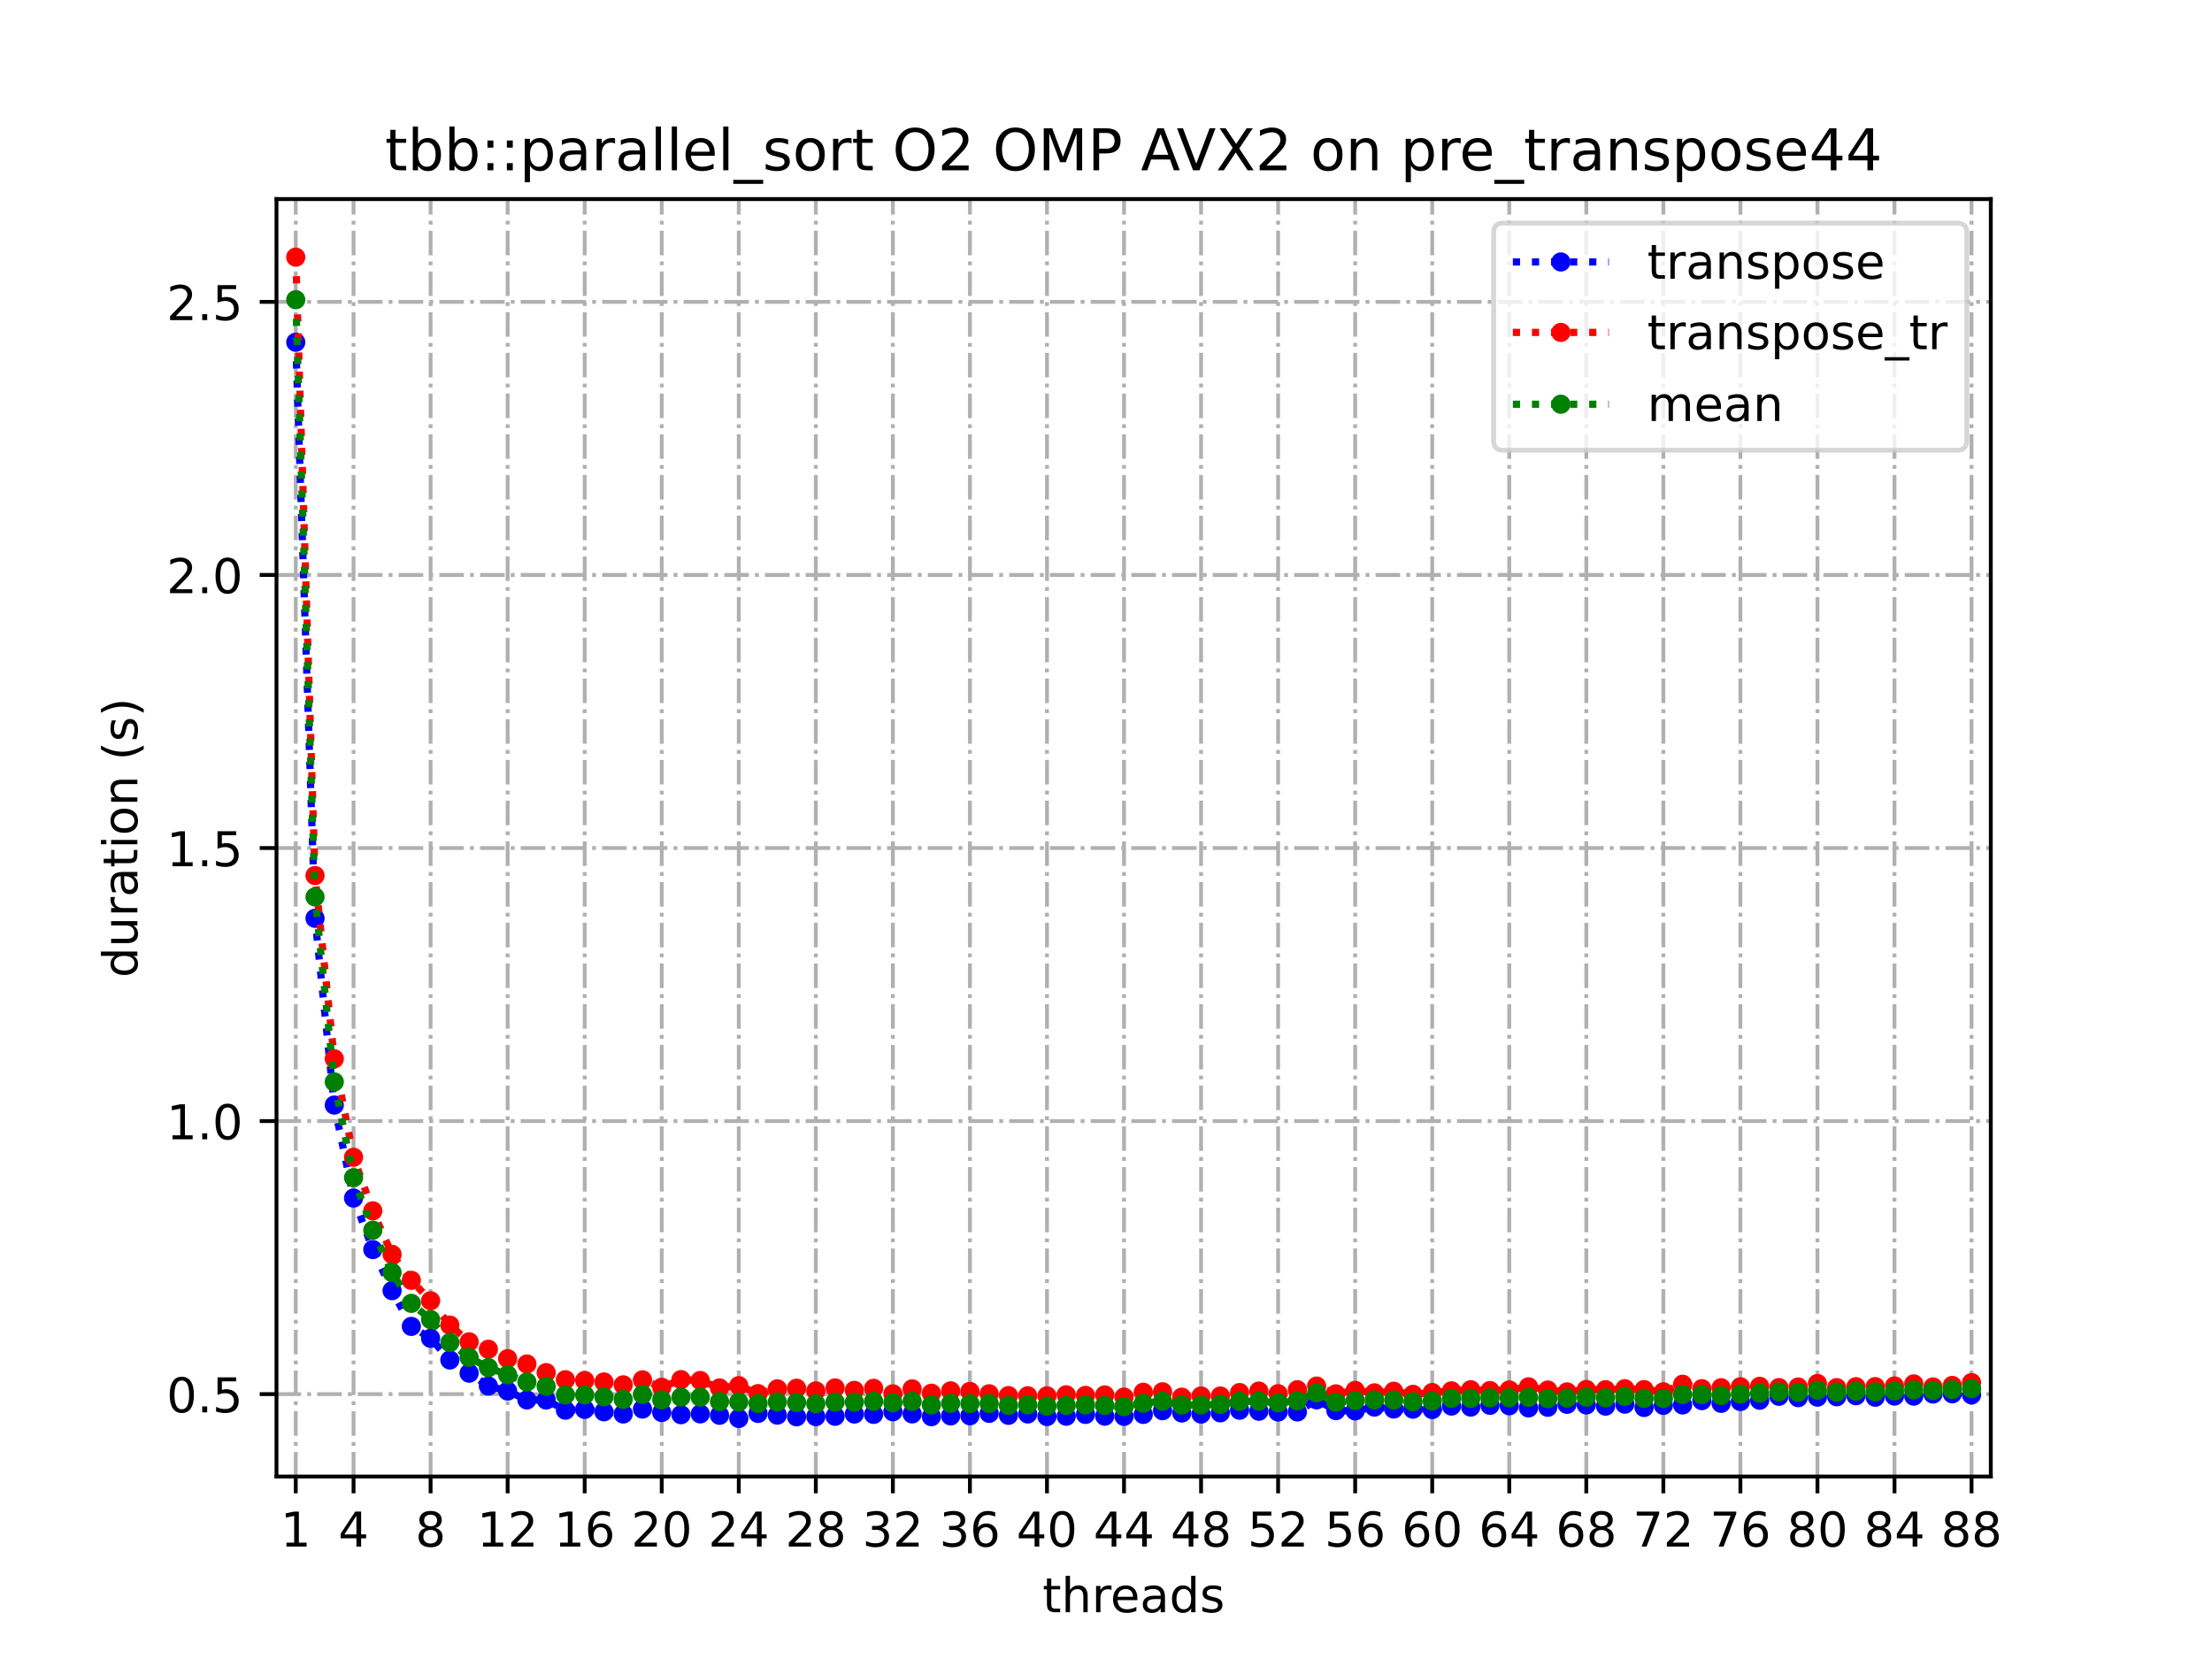 <?xml version="1.0" encoding="utf-8" standalone="no"?>
<!DOCTYPE svg PUBLIC "-//W3C//DTD SVG 1.1//EN"
  "http://www.w3.org/Graphics/SVG/1.1/DTD/svg11.dtd">
<!-- Created with matplotlib (https://matplotlib.org/) -->
<svg height="345.6pt" version="1.1" viewBox="0 0 460.8 345.6" width="460.8pt" xmlns="http://www.w3.org/2000/svg" xmlns:xlink="http://www.w3.org/1999/xlink">
 <defs>
  <style type="text/css">
*{stroke-linecap:butt;stroke-linejoin:round;}
  </style>
 </defs>
 <g id="figure_1">
  <g id="patch_1">
   <path d="M 0 345.6 
L 460.8 345.6 
L 460.8 0 
L 0 0 
z
" style="fill:#ffffff;"/>
  </g>
  <g id="axes_1">
   <g id="patch_2">
    <path d="M 57.6 307.584 
L 414.72 307.584 
L 414.72 41.472 
L 57.6 41.472 
z
" style="fill:#ffffff;"/>
   </g>
   <g id="matplotlib.axis_1">
    <g id="xtick_1">
     <g id="line2d_1">
      <path clip-path="url(#pc22a368354)" d="M 61.613 307.584 
L 61.613 41.472 
" style="fill:none;stroke:#b0b0b0;stroke-dasharray:5.12,1.28,0.8,1.28;stroke-dashoffset:0;stroke-width:0.8;"/>
     </g>
     <g id="line2d_2">
      <defs>
       <path d="M 0 0 
L 0 3.5 
" id="mef2485ec7a" style="stroke:#000000;stroke-width:0.8;"/>
      </defs>
      <g>
       <use style="stroke:#000000;stroke-width:0.8;" x="61.613" xlink:href="#mef2485ec7a" y="307.584"/>
      </g>
     </g>
     <g id="text_1">
      <!-- 1 -->
      <defs>
       <path d="M 12.406 8.297 
L 28.516 8.297 
L 28.516 63.922 
L 10.984 60.406 
L 10.984 69.391 
L 28.422 72.906 
L 38.281 72.906 
L 38.281 8.297 
L 54.391 8.297 
L 54.391 0 
L 12.406 0 
z
" id="DejaVuSans-49"/>
      </defs>
      <g transform="translate(58.431 322.182)scale(0.1 -0.1)">
       <use xlink:href="#DejaVuSans-49"/>
      </g>
     </g>
    </g>
    <g id="xtick_2">
     <g id="line2d_3">
      <path clip-path="url(#pc22a368354)" d="M 73.65 307.584 
L 73.65 41.472 
" style="fill:none;stroke:#b0b0b0;stroke-dasharray:5.12,1.28,0.8,1.28;stroke-dashoffset:0;stroke-width:0.8;"/>
     </g>
     <g id="line2d_4">
      <g>
       <use style="stroke:#000000;stroke-width:0.8;" x="73.65" xlink:href="#mef2485ec7a" y="307.584"/>
      </g>
     </g>
     <g id="text_2">
      <!-- 4 -->
      <defs>
       <path d="M 37.797 64.312 
L 12.891 25.391 
L 37.797 25.391 
z
M 35.203 72.906 
L 47.609 72.906 
L 47.609 25.391 
L 58.016 25.391 
L 58.016 17.188 
L 47.609 17.188 
L 47.609 0 
L 37.797 0 
L 37.797 17.188 
L 4.891 17.188 
L 4.891 26.703 
z
" id="DejaVuSans-52"/>
      </defs>
      <g transform="translate(70.469 322.182)scale(0.1 -0.1)">
       <use xlink:href="#DejaVuSans-52"/>
      </g>
     </g>
    </g>
    <g id="xtick_3">
     <g id="line2d_5">
      <path clip-path="url(#pc22a368354)" d="M 89.701 307.584 
L 89.701 41.472 
" style="fill:none;stroke:#b0b0b0;stroke-dasharray:5.12,1.28,0.8,1.28;stroke-dashoffset:0;stroke-width:0.8;"/>
     </g>
     <g id="line2d_6">
      <g>
       <use style="stroke:#000000;stroke-width:0.8;" x="89.701" xlink:href="#mef2485ec7a" y="307.584"/>
      </g>
     </g>
     <g id="text_3">
      <!-- 8 -->
      <defs>
       <path d="M 31.781 34.625 
Q 24.75 34.625 20.719 30.859 
Q 16.703 27.094 16.703 20.516 
Q 16.703 13.922 20.719 10.156 
Q 24.75 6.391 31.781 6.391 
Q 38.812 6.391 42.859 10.172 
Q 46.922 13.969 46.922 20.516 
Q 46.922 27.094 42.891 30.859 
Q 38.875 34.625 31.781 34.625 
z
M 21.922 38.812 
Q 15.578 40.375 12.031 44.719 
Q 8.5 49.078 8.5 55.328 
Q 8.5 64.062 14.719 69.141 
Q 20.953 74.219 31.781 74.219 
Q 42.672 74.219 48.875 69.141 
Q 55.078 64.062 55.078 55.328 
Q 55.078 49.078 51.531 44.719 
Q 48 40.375 41.703 38.812 
Q 48.828 37.156 52.797 32.312 
Q 56.781 27.484 56.781 20.516 
Q 56.781 9.906 50.312 4.234 
Q 43.844 -1.422 31.781 -1.422 
Q 19.734 -1.422 13.25 4.234 
Q 6.781 9.906 6.781 20.516 
Q 6.781 27.484 10.781 32.312 
Q 14.797 37.156 21.922 38.812 
z
M 18.312 54.391 
Q 18.312 48.734 21.844 45.562 
Q 25.391 42.391 31.781 42.391 
Q 38.141 42.391 41.719 45.562 
Q 45.312 48.734 45.312 54.391 
Q 45.312 60.062 41.719 63.234 
Q 38.141 66.406 31.781 66.406 
Q 25.391 66.406 21.844 63.234 
Q 18.312 60.062 18.312 54.391 
z
" id="DejaVuSans-56"/>
      </defs>
      <g transform="translate(86.519 322.182)scale(0.1 -0.1)">
       <use xlink:href="#DejaVuSans-56"/>
      </g>
     </g>
    </g>
    <g id="xtick_4">
     <g id="line2d_7">
      <path clip-path="url(#pc22a368354)" d="M 105.751 307.584 
L 105.751 41.472 
" style="fill:none;stroke:#b0b0b0;stroke-dasharray:5.12,1.28,0.8,1.28;stroke-dashoffset:0;stroke-width:0.8;"/>
     </g>
     <g id="line2d_8">
      <g>
       <use style="stroke:#000000;stroke-width:0.8;" x="105.751" xlink:href="#mef2485ec7a" y="307.584"/>
      </g>
     </g>
     <g id="text_4">
      <!-- 12 -->
      <defs>
       <path d="M 19.188 8.297 
L 53.609 8.297 
L 53.609 0 
L 7.328 0 
L 7.328 8.297 
Q 12.938 14.109 22.625 23.891 
Q 32.328 33.688 34.812 36.531 
Q 39.547 41.844 41.422 45.531 
Q 43.312 49.219 43.312 52.781 
Q 43.312 58.594 39.234 62.25 
Q 35.156 65.922 28.609 65.922 
Q 23.969 65.922 18.812 64.312 
Q 13.672 62.703 7.812 59.422 
L 7.812 69.391 
Q 13.766 71.781 18.938 73 
Q 24.125 74.219 28.422 74.219 
Q 39.75 74.219 46.484 68.547 
Q 53.219 62.891 53.219 53.422 
Q 53.219 48.922 51.531 44.891 
Q 49.859 40.875 45.406 35.406 
Q 44.188 33.984 37.641 27.219 
Q 31.109 20.453 19.188 8.297 
z
" id="DejaVuSans-50"/>
      </defs>
      <g transform="translate(99.389 322.182)scale(0.1 -0.1)">
       <use xlink:href="#DejaVuSans-49"/>
       <use x="63.623" xlink:href="#DejaVuSans-50"/>
      </g>
     </g>
    </g>
    <g id="xtick_5">
     <g id="line2d_9">
      <path clip-path="url(#pc22a368354)" d="M 121.801 307.584 
L 121.801 41.472 
" style="fill:none;stroke:#b0b0b0;stroke-dasharray:5.12,1.28,0.8,1.28;stroke-dashoffset:0;stroke-width:0.8;"/>
     </g>
     <g id="line2d_10">
      <g>
       <use style="stroke:#000000;stroke-width:0.8;" x="121.801" xlink:href="#mef2485ec7a" y="307.584"/>
      </g>
     </g>
     <g id="text_5">
      <!-- 16 -->
      <defs>
       <path d="M 33.016 40.375 
Q 26.375 40.375 22.484 35.828 
Q 18.609 31.297 18.609 23.391 
Q 18.609 15.531 22.484 10.953 
Q 26.375 6.391 33.016 6.391 
Q 39.656 6.391 43.531 10.953 
Q 47.406 15.531 47.406 23.391 
Q 47.406 31.297 43.531 35.828 
Q 39.656 40.375 33.016 40.375 
z
M 52.594 71.297 
L 52.594 62.312 
Q 48.875 64.062 45.094 64.984 
Q 41.312 65.922 37.594 65.922 
Q 27.828 65.922 22.672 59.328 
Q 17.531 52.734 16.797 39.406 
Q 19.672 43.656 24.016 45.922 
Q 28.375 48.188 33.594 48.188 
Q 44.578 48.188 50.953 41.516 
Q 57.328 34.859 57.328 23.391 
Q 57.328 12.156 50.688 5.359 
Q 44.047 -1.422 33.016 -1.422 
Q 20.359 -1.422 13.672 8.266 
Q 6.984 17.969 6.984 36.375 
Q 6.984 53.656 15.188 63.938 
Q 23.391 74.219 37.203 74.219 
Q 40.922 74.219 44.703 73.484 
Q 48.484 72.75 52.594 71.297 
z
" id="DejaVuSans-54"/>
      </defs>
      <g transform="translate(115.439 322.182)scale(0.1 -0.1)">
       <use xlink:href="#DejaVuSans-49"/>
       <use x="63.623" xlink:href="#DejaVuSans-54"/>
      </g>
     </g>
    </g>
    <g id="xtick_6">
     <g id="line2d_11">
      <path clip-path="url(#pc22a368354)" d="M 137.852 307.584 
L 137.852 41.472 
" style="fill:none;stroke:#b0b0b0;stroke-dasharray:5.12,1.28,0.8,1.28;stroke-dashoffset:0;stroke-width:0.8;"/>
     </g>
     <g id="line2d_12">
      <g>
       <use style="stroke:#000000;stroke-width:0.8;" x="137.852" xlink:href="#mef2485ec7a" y="307.584"/>
      </g>
     </g>
     <g id="text_6">
      <!-- 20 -->
      <defs>
       <path d="M 31.781 66.406 
Q 24.172 66.406 20.328 58.906 
Q 16.5 51.422 16.5 36.375 
Q 16.5 21.391 20.328 13.891 
Q 24.172 6.391 31.781 6.391 
Q 39.453 6.391 43.281 13.891 
Q 47.125 21.391 47.125 36.375 
Q 47.125 51.422 43.281 58.906 
Q 39.453 66.406 31.781 66.406 
z
M 31.781 74.219 
Q 44.047 74.219 50.516 64.516 
Q 56.984 54.828 56.984 36.375 
Q 56.984 17.969 50.516 8.266 
Q 44.047 -1.422 31.781 -1.422 
Q 19.531 -1.422 13.062 8.266 
Q 6.594 17.969 6.594 36.375 
Q 6.594 54.828 13.062 64.516 
Q 19.531 74.219 31.781 74.219 
z
" id="DejaVuSans-48"/>
      </defs>
      <g transform="translate(131.489 322.182)scale(0.1 -0.1)">
       <use xlink:href="#DejaVuSans-50"/>
       <use x="63.623" xlink:href="#DejaVuSans-48"/>
      </g>
     </g>
    </g>
    <g id="xtick_7">
     <g id="line2d_13">
      <path clip-path="url(#pc22a368354)" d="M 153.902 307.584 
L 153.902 41.472 
" style="fill:none;stroke:#b0b0b0;stroke-dasharray:5.12,1.28,0.8,1.28;stroke-dashoffset:0;stroke-width:0.8;"/>
     </g>
     <g id="line2d_14">
      <g>
       <use style="stroke:#000000;stroke-width:0.8;" x="153.902" xlink:href="#mef2485ec7a" y="307.584"/>
      </g>
     </g>
     <g id="text_7">
      <!-- 24 -->
      <g transform="translate(147.54 322.182)scale(0.1 -0.1)">
       <use xlink:href="#DejaVuSans-50"/>
       <use x="63.623" xlink:href="#DejaVuSans-52"/>
      </g>
     </g>
    </g>
    <g id="xtick_8">
     <g id="line2d_15">
      <path clip-path="url(#pc22a368354)" d="M 169.952 307.584 
L 169.952 41.472 
" style="fill:none;stroke:#b0b0b0;stroke-dasharray:5.12,1.28,0.8,1.28;stroke-dashoffset:0;stroke-width:0.8;"/>
     </g>
     <g id="line2d_16">
      <g>
       <use style="stroke:#000000;stroke-width:0.8;" x="169.952" xlink:href="#mef2485ec7a" y="307.584"/>
      </g>
     </g>
     <g id="text_8">
      <!-- 28 -->
      <g transform="translate(163.59 322.182)scale(0.1 -0.1)">
       <use xlink:href="#DejaVuSans-50"/>
       <use x="63.623" xlink:href="#DejaVuSans-56"/>
      </g>
     </g>
    </g>
    <g id="xtick_9">
     <g id="line2d_17">
      <path clip-path="url(#pc22a368354)" d="M 186.003 307.584 
L 186.003 41.472 
" style="fill:none;stroke:#b0b0b0;stroke-dasharray:5.12,1.28,0.8,1.28;stroke-dashoffset:0;stroke-width:0.8;"/>
     </g>
     <g id="line2d_18">
      <g>
       <use style="stroke:#000000;stroke-width:0.8;" x="186.003" xlink:href="#mef2485ec7a" y="307.584"/>
      </g>
     </g>
     <g id="text_9">
      <!-- 32 -->
      <defs>
       <path d="M 40.578 39.312 
Q 47.656 37.797 51.625 33 
Q 55.609 28.219 55.609 21.188 
Q 55.609 10.406 48.188 4.484 
Q 40.766 -1.422 27.094 -1.422 
Q 22.516 -1.422 17.656 -0.516 
Q 12.797 0.391 7.625 2.203 
L 7.625 11.719 
Q 11.719 9.328 16.594 8.109 
Q 21.484 6.891 26.812 6.891 
Q 36.078 6.891 40.938 10.547 
Q 45.797 14.203 45.797 21.188 
Q 45.797 27.641 41.281 31.266 
Q 36.766 34.906 28.719 34.906 
L 20.219 34.906 
L 20.219 43.016 
L 29.109 43.016 
Q 36.375 43.016 40.234 45.922 
Q 44.094 48.828 44.094 54.297 
Q 44.094 59.906 40.109 62.906 
Q 36.141 65.922 28.719 65.922 
Q 24.656 65.922 20.016 65.031 
Q 15.375 64.156 9.812 62.312 
L 9.812 71.094 
Q 15.438 72.656 20.344 73.438 
Q 25.25 74.219 29.594 74.219 
Q 40.828 74.219 47.359 69.109 
Q 53.906 64.016 53.906 55.328 
Q 53.906 49.266 50.438 45.094 
Q 46.969 40.922 40.578 39.312 
z
" id="DejaVuSans-51"/>
      </defs>
      <g transform="translate(179.64 322.182)scale(0.1 -0.1)">
       <use xlink:href="#DejaVuSans-51"/>
       <use x="63.623" xlink:href="#DejaVuSans-50"/>
      </g>
     </g>
    </g>
    <g id="xtick_10">
     <g id="line2d_19">
      <path clip-path="url(#pc22a368354)" d="M 202.053 307.584 
L 202.053 41.472 
" style="fill:none;stroke:#b0b0b0;stroke-dasharray:5.12,1.28,0.8,1.28;stroke-dashoffset:0;stroke-width:0.8;"/>
     </g>
     <g id="line2d_20">
      <g>
       <use style="stroke:#000000;stroke-width:0.8;" x="202.053" xlink:href="#mef2485ec7a" y="307.584"/>
      </g>
     </g>
     <g id="text_10">
      <!-- 36 -->
      <g transform="translate(195.691 322.182)scale(0.1 -0.1)">
       <use xlink:href="#DejaVuSans-51"/>
       <use x="63.623" xlink:href="#DejaVuSans-54"/>
      </g>
     </g>
    </g>
    <g id="xtick_11">
     <g id="line2d_21">
      <path clip-path="url(#pc22a368354)" d="M 218.103 307.584 
L 218.103 41.472 
" style="fill:none;stroke:#b0b0b0;stroke-dasharray:5.12,1.28,0.8,1.28;stroke-dashoffset:0;stroke-width:0.8;"/>
     </g>
     <g id="line2d_22">
      <g>
       <use style="stroke:#000000;stroke-width:0.8;" x="218.103" xlink:href="#mef2485ec7a" y="307.584"/>
      </g>
     </g>
     <g id="text_11">
      <!-- 40 -->
      <g transform="translate(211.741 322.182)scale(0.1 -0.1)">
       <use xlink:href="#DejaVuSans-52"/>
       <use x="63.623" xlink:href="#DejaVuSans-48"/>
      </g>
     </g>
    </g>
    <g id="xtick_12">
     <g id="line2d_23">
      <path clip-path="url(#pc22a368354)" d="M 234.154 307.584 
L 234.154 41.472 
" style="fill:none;stroke:#b0b0b0;stroke-dasharray:5.12,1.28,0.8,1.28;stroke-dashoffset:0;stroke-width:0.8;"/>
     </g>
     <g id="line2d_24">
      <g>
       <use style="stroke:#000000;stroke-width:0.8;" x="234.154" xlink:href="#mef2485ec7a" y="307.584"/>
      </g>
     </g>
     <g id="text_12">
      <!-- 44 -->
      <g transform="translate(227.791 322.182)scale(0.1 -0.1)">
       <use xlink:href="#DejaVuSans-52"/>
       <use x="63.623" xlink:href="#DejaVuSans-52"/>
      </g>
     </g>
    </g>
    <g id="xtick_13">
     <g id="line2d_25">
      <path clip-path="url(#pc22a368354)" d="M 250.204 307.584 
L 250.204 41.472 
" style="fill:none;stroke:#b0b0b0;stroke-dasharray:5.12,1.28,0.8,1.28;stroke-dashoffset:0;stroke-width:0.8;"/>
     </g>
     <g id="line2d_26">
      <g>
       <use style="stroke:#000000;stroke-width:0.8;" x="250.204" xlink:href="#mef2485ec7a" y="307.584"/>
      </g>
     </g>
     <g id="text_13">
      <!-- 48 -->
      <g transform="translate(243.842 322.182)scale(0.1 -0.1)">
       <use xlink:href="#DejaVuSans-52"/>
       <use x="63.623" xlink:href="#DejaVuSans-56"/>
      </g>
     </g>
    </g>
    <g id="xtick_14">
     <g id="line2d_27">
      <path clip-path="url(#pc22a368354)" d="M 266.254 307.584 
L 266.254 41.472 
" style="fill:none;stroke:#b0b0b0;stroke-dasharray:5.12,1.28,0.8,1.28;stroke-dashoffset:0;stroke-width:0.8;"/>
     </g>
     <g id="line2d_28">
      <g>
       <use style="stroke:#000000;stroke-width:0.8;" x="266.254" xlink:href="#mef2485ec7a" y="307.584"/>
      </g>
     </g>
     <g id="text_14">
      <!-- 52 -->
      <defs>
       <path d="M 10.797 72.906 
L 49.516 72.906 
L 49.516 64.594 
L 19.828 64.594 
L 19.828 46.734 
Q 21.969 47.469 24.109 47.828 
Q 26.266 48.188 28.422 48.188 
Q 40.625 48.188 47.75 41.5 
Q 54.891 34.812 54.891 23.391 
Q 54.891 11.625 47.562 5.094 
Q 40.234 -1.422 26.906 -1.422 
Q 22.312 -1.422 17.547 -0.641 
Q 12.797 0.141 7.719 1.703 
L 7.719 11.625 
Q 12.109 9.234 16.797 8.062 
Q 21.484 6.891 26.703 6.891 
Q 35.156 6.891 40.078 11.328 
Q 45.016 15.766 45.016 23.391 
Q 45.016 31 40.078 35.438 
Q 35.156 39.891 26.703 39.891 
Q 22.75 39.891 18.812 39.016 
Q 14.891 38.141 10.797 36.281 
z
" id="DejaVuSans-53"/>
      </defs>
      <g transform="translate(259.892 322.182)scale(0.1 -0.1)">
       <use xlink:href="#DejaVuSans-53"/>
       <use x="63.623" xlink:href="#DejaVuSans-50"/>
      </g>
     </g>
    </g>
    <g id="xtick_15">
     <g id="line2d_29">
      <path clip-path="url(#pc22a368354)" d="M 282.305 307.584 
L 282.305 41.472 
" style="fill:none;stroke:#b0b0b0;stroke-dasharray:5.12,1.28,0.8,1.28;stroke-dashoffset:0;stroke-width:0.8;"/>
     </g>
     <g id="line2d_30">
      <g>
       <use style="stroke:#000000;stroke-width:0.8;" x="282.305" xlink:href="#mef2485ec7a" y="307.584"/>
      </g>
     </g>
     <g id="text_15">
      <!-- 56 -->
      <g transform="translate(275.942 322.182)scale(0.1 -0.1)">
       <use xlink:href="#DejaVuSans-53"/>
       <use x="63.623" xlink:href="#DejaVuSans-54"/>
      </g>
     </g>
    </g>
    <g id="xtick_16">
     <g id="line2d_31">
      <path clip-path="url(#pc22a368354)" d="M 298.355 307.584 
L 298.355 41.472 
" style="fill:none;stroke:#b0b0b0;stroke-dasharray:5.12,1.28,0.8,1.28;stroke-dashoffset:0;stroke-width:0.8;"/>
     </g>
     <g id="line2d_32">
      <g>
       <use style="stroke:#000000;stroke-width:0.8;" x="298.355" xlink:href="#mef2485ec7a" y="307.584"/>
      </g>
     </g>
     <g id="text_16">
      <!-- 60 -->
      <g transform="translate(291.993 322.182)scale(0.1 -0.1)">
       <use xlink:href="#DejaVuSans-54"/>
       <use x="63.623" xlink:href="#DejaVuSans-48"/>
      </g>
     </g>
    </g>
    <g id="xtick_17">
     <g id="line2d_33">
      <path clip-path="url(#pc22a368354)" d="M 314.405 307.584 
L 314.405 41.472 
" style="fill:none;stroke:#b0b0b0;stroke-dasharray:5.12,1.28,0.8,1.28;stroke-dashoffset:0;stroke-width:0.8;"/>
     </g>
     <g id="line2d_34">
      <g>
       <use style="stroke:#000000;stroke-width:0.8;" x="314.405" xlink:href="#mef2485ec7a" y="307.584"/>
      </g>
     </g>
     <g id="text_17">
      <!-- 64 -->
      <g transform="translate(308.043 322.182)scale(0.1 -0.1)">
       <use xlink:href="#DejaVuSans-54"/>
       <use x="63.623" xlink:href="#DejaVuSans-52"/>
      </g>
     </g>
    </g>
    <g id="xtick_18">
     <g id="line2d_35">
      <path clip-path="url(#pc22a368354)" d="M 330.456 307.584 
L 330.456 41.472 
" style="fill:none;stroke:#b0b0b0;stroke-dasharray:5.12,1.28,0.8,1.28;stroke-dashoffset:0;stroke-width:0.8;"/>
     </g>
     <g id="line2d_36">
      <g>
       <use style="stroke:#000000;stroke-width:0.8;" x="330.456" xlink:href="#mef2485ec7a" y="307.584"/>
      </g>
     </g>
     <g id="text_18">
      <!-- 68 -->
      <g transform="translate(324.093 322.182)scale(0.1 -0.1)">
       <use xlink:href="#DejaVuSans-54"/>
       <use x="63.623" xlink:href="#DejaVuSans-56"/>
      </g>
     </g>
    </g>
    <g id="xtick_19">
     <g id="line2d_37">
      <path clip-path="url(#pc22a368354)" d="M 346.506 307.584 
L 346.506 41.472 
" style="fill:none;stroke:#b0b0b0;stroke-dasharray:5.12,1.28,0.8,1.28;stroke-dashoffset:0;stroke-width:0.8;"/>
     </g>
     <g id="line2d_38">
      <g>
       <use style="stroke:#000000;stroke-width:0.8;" x="346.506" xlink:href="#mef2485ec7a" y="307.584"/>
      </g>
     </g>
     <g id="text_19">
      <!-- 72 -->
      <defs>
       <path d="M 8.203 72.906 
L 55.078 72.906 
L 55.078 68.703 
L 28.609 0 
L 18.312 0 
L 43.219 64.594 
L 8.203 64.594 
z
" id="DejaVuSans-55"/>
      </defs>
      <g transform="translate(340.144 322.182)scale(0.1 -0.1)">
       <use xlink:href="#DejaVuSans-55"/>
       <use x="63.623" xlink:href="#DejaVuSans-50"/>
      </g>
     </g>
    </g>
    <g id="xtick_20">
     <g id="line2d_39">
      <path clip-path="url(#pc22a368354)" d="M 362.556 307.584 
L 362.556 41.472 
" style="fill:none;stroke:#b0b0b0;stroke-dasharray:5.12,1.28,0.8,1.28;stroke-dashoffset:0;stroke-width:0.8;"/>
     </g>
     <g id="line2d_40">
      <g>
       <use style="stroke:#000000;stroke-width:0.8;" x="362.556" xlink:href="#mef2485ec7a" y="307.584"/>
      </g>
     </g>
     <g id="text_20">
      <!-- 76 -->
      <g transform="translate(356.194 322.182)scale(0.1 -0.1)">
       <use xlink:href="#DejaVuSans-55"/>
       <use x="63.623" xlink:href="#DejaVuSans-54"/>
      </g>
     </g>
    </g>
    <g id="xtick_21">
     <g id="line2d_41">
      <path clip-path="url(#pc22a368354)" d="M 378.607 307.584 
L 378.607 41.472 
" style="fill:none;stroke:#b0b0b0;stroke-dasharray:5.12,1.28,0.8,1.28;stroke-dashoffset:0;stroke-width:0.8;"/>
     </g>
     <g id="line2d_42">
      <g>
       <use style="stroke:#000000;stroke-width:0.8;" x="378.607" xlink:href="#mef2485ec7a" y="307.584"/>
      </g>
     </g>
     <g id="text_21">
      <!-- 80 -->
      <g transform="translate(372.244 322.182)scale(0.1 -0.1)">
       <use xlink:href="#DejaVuSans-56"/>
       <use x="63.623" xlink:href="#DejaVuSans-48"/>
      </g>
     </g>
    </g>
    <g id="xtick_22">
     <g id="line2d_43">
      <path clip-path="url(#pc22a368354)" d="M 394.657 307.584 
L 394.657 41.472 
" style="fill:none;stroke:#b0b0b0;stroke-dasharray:5.12,1.28,0.8,1.28;stroke-dashoffset:0;stroke-width:0.8;"/>
     </g>
     <g id="line2d_44">
      <g>
       <use style="stroke:#000000;stroke-width:0.8;" x="394.657" xlink:href="#mef2485ec7a" y="307.584"/>
      </g>
     </g>
     <g id="text_22">
      <!-- 84 -->
      <g transform="translate(388.295 322.182)scale(0.1 -0.1)">
       <use xlink:href="#DejaVuSans-56"/>
       <use x="63.623" xlink:href="#DejaVuSans-52"/>
      </g>
     </g>
    </g>
    <g id="xtick_23">
     <g id="line2d_45">
      <path clip-path="url(#pc22a368354)" d="M 410.707 307.584 
L 410.707 41.472 
" style="fill:none;stroke:#b0b0b0;stroke-dasharray:5.12,1.28,0.8,1.28;stroke-dashoffset:0;stroke-width:0.8;"/>
     </g>
     <g id="line2d_46">
      <g>
       <use style="stroke:#000000;stroke-width:0.8;" x="410.707" xlink:href="#mef2485ec7a" y="307.584"/>
      </g>
     </g>
     <g id="text_23">
      <!-- 88 -->
      <g transform="translate(404.345 322.182)scale(0.1 -0.1)">
       <use xlink:href="#DejaVuSans-56"/>
       <use x="63.623" xlink:href="#DejaVuSans-56"/>
      </g>
     </g>
    </g>
    <g id="text_24">
     <!-- threads -->
     <defs>
      <path d="M 18.312 70.219 
L 18.312 54.688 
L 36.812 54.688 
L 36.812 47.703 
L 18.312 47.703 
L 18.312 18.016 
Q 18.312 11.328 20.141 9.422 
Q 21.969 7.516 27.594 7.516 
L 36.812 7.516 
L 36.812 0 
L 27.594 0 
Q 17.188 0 13.234 3.875 
Q 9.281 7.766 9.281 18.016 
L 9.281 47.703 
L 2.688 47.703 
L 2.688 54.688 
L 9.281 54.688 
L 9.281 70.219 
z
" id="DejaVuSans-116"/>
      <path d="M 54.891 33.016 
L 54.891 0 
L 45.906 0 
L 45.906 32.719 
Q 45.906 40.484 42.875 44.328 
Q 39.844 48.188 33.797 48.188 
Q 26.516 48.188 22.312 43.547 
Q 18.109 38.922 18.109 30.906 
L 18.109 0 
L 9.078 0 
L 9.078 75.984 
L 18.109 75.984 
L 18.109 46.188 
Q 21.344 51.125 25.703 53.562 
Q 30.078 56 35.797 56 
Q 45.219 56 50.047 50.172 
Q 54.891 44.344 54.891 33.016 
z
" id="DejaVuSans-104"/>
      <path d="M 41.109 46.297 
Q 39.594 47.172 37.812 47.578 
Q 36.031 48 33.891 48 
Q 26.266 48 22.188 43.047 
Q 18.109 38.094 18.109 28.812 
L 18.109 0 
L 9.078 0 
L 9.078 54.688 
L 18.109 54.688 
L 18.109 46.188 
Q 20.953 51.172 25.484 53.578 
Q 30.031 56 36.531 56 
Q 37.453 56 38.578 55.875 
Q 39.703 55.766 41.062 55.516 
z
" id="DejaVuSans-114"/>
      <path d="M 56.203 29.594 
L 56.203 25.203 
L 14.891 25.203 
Q 15.484 15.922 20.484 11.062 
Q 25.484 6.203 34.422 6.203 
Q 39.594 6.203 44.453 7.469 
Q 49.312 8.734 54.109 11.281 
L 54.109 2.781 
Q 49.266 0.734 44.188 -0.344 
Q 39.109 -1.422 33.891 -1.422 
Q 20.797 -1.422 13.156 6.188 
Q 5.516 13.812 5.516 26.812 
Q 5.516 40.234 12.766 48.109 
Q 20.016 56 32.328 56 
Q 43.359 56 49.781 48.891 
Q 56.203 41.797 56.203 29.594 
z
M 47.219 32.234 
Q 47.125 39.594 43.094 43.984 
Q 39.062 48.391 32.422 48.391 
Q 24.906 48.391 20.391 44.141 
Q 15.875 39.891 15.188 32.172 
z
" id="DejaVuSans-101"/>
      <path d="M 34.281 27.484 
Q 23.391 27.484 19.188 25 
Q 14.984 22.516 14.984 16.5 
Q 14.984 11.719 18.141 8.906 
Q 21.297 6.109 26.703 6.109 
Q 34.188 6.109 38.703 11.406 
Q 43.219 16.703 43.219 25.484 
L 43.219 27.484 
z
M 52.203 31.203 
L 52.203 0 
L 43.219 0 
L 43.219 8.297 
Q 40.141 3.328 35.547 0.953 
Q 30.953 -1.422 24.312 -1.422 
Q 15.922 -1.422 10.953 3.297 
Q 6 8.016 6 15.922 
Q 6 25.141 12.172 29.828 
Q 18.359 34.516 30.609 34.516 
L 43.219 34.516 
L 43.219 35.406 
Q 43.219 41.609 39.141 45 
Q 35.062 48.391 27.688 48.391 
Q 23 48.391 18.547 47.266 
Q 14.109 46.141 10.016 43.891 
L 10.016 52.203 
Q 14.938 54.109 19.578 55.047 
Q 24.219 56 28.609 56 
Q 40.484 56 46.344 49.844 
Q 52.203 43.703 52.203 31.203 
z
" id="DejaVuSans-97"/>
      <path d="M 45.406 46.391 
L 45.406 75.984 
L 54.391 75.984 
L 54.391 0 
L 45.406 0 
L 45.406 8.203 
Q 42.578 3.328 38.25 0.953 
Q 33.938 -1.422 27.875 -1.422 
Q 17.969 -1.422 11.734 6.484 
Q 5.516 14.406 5.516 27.297 
Q 5.516 40.188 11.734 48.094 
Q 17.969 56 27.875 56 
Q 33.938 56 38.25 53.625 
Q 42.578 51.266 45.406 46.391 
z
M 14.797 27.297 
Q 14.797 17.391 18.875 11.75 
Q 22.953 6.109 30.078 6.109 
Q 37.203 6.109 41.297 11.75 
Q 45.406 17.391 45.406 27.297 
Q 45.406 37.203 41.297 42.844 
Q 37.203 48.484 30.078 48.484 
Q 22.953 48.484 18.875 42.844 
Q 14.797 37.203 14.797 27.297 
z
" id="DejaVuSans-100"/>
      <path d="M 44.281 53.078 
L 44.281 44.578 
Q 40.484 46.531 36.375 47.5 
Q 32.281 48.484 27.875 48.484 
Q 21.188 48.484 17.844 46.438 
Q 14.5 44.391 14.5 40.281 
Q 14.5 37.156 16.891 35.375 
Q 19.281 33.594 26.516 31.984 
L 29.594 31.297 
Q 39.156 29.25 43.188 25.516 
Q 47.219 21.781 47.219 15.094 
Q 47.219 7.469 41.188 3.016 
Q 35.156 -1.422 24.609 -1.422 
Q 20.219 -1.422 15.453 -0.562 
Q 10.688 0.297 5.422 2 
L 5.422 11.281 
Q 10.406 8.688 15.234 7.391 
Q 20.062 6.109 24.812 6.109 
Q 31.156 6.109 34.562 8.281 
Q 37.984 10.453 37.984 14.406 
Q 37.984 18.062 35.516 20.016 
Q 33.062 21.969 24.703 23.781 
L 21.578 24.516 
Q 13.234 26.266 9.516 29.906 
Q 5.812 33.547 5.812 39.891 
Q 5.812 47.609 11.281 51.797 
Q 16.75 56 26.812 56 
Q 31.781 56 36.172 55.266 
Q 40.578 54.547 44.281 53.078 
z
" id="DejaVuSans-115"/>
     </defs>
     <g transform="translate(217.169 335.861)scale(0.1 -0.1)">
      <use xlink:href="#DejaVuSans-116"/>
      <use x="39.209" xlink:href="#DejaVuSans-104"/>
      <use x="102.588" xlink:href="#DejaVuSans-114"/>
      <use x="141.451" xlink:href="#DejaVuSans-101"/>
      <use x="202.975" xlink:href="#DejaVuSans-97"/>
      <use x="264.254" xlink:href="#DejaVuSans-100"/>
      <use x="327.73" xlink:href="#DejaVuSans-115"/>
     </g>
    </g>
   </g>
   <g id="matplotlib.axis_2">
    <g id="ytick_1">
     <g id="line2d_47">
      <path clip-path="url(#pc22a368354)" d="M 57.6 290.42 
L 414.72 290.42 
" style="fill:none;stroke:#b0b0b0;stroke-dasharray:5.12,1.28,0.8,1.28;stroke-dashoffset:0;stroke-width:0.8;"/>
     </g>
     <g id="line2d_48">
      <defs>
       <path d="M 0 0 
L -3.5 0 
" id="m1511ef0646" style="stroke:#000000;stroke-width:0.8;"/>
      </defs>
      <g>
       <use style="stroke:#000000;stroke-width:0.8;" x="57.6" xlink:href="#m1511ef0646" y="290.42"/>
      </g>
     </g>
     <g id="text_25">
      <!-- 0.5 -->
      <defs>
       <path d="M 10.688 12.406 
L 21 12.406 
L 21 0 
L 10.688 0 
z
" id="DejaVuSans-46"/>
      </defs>
      <g transform="translate(34.697 294.22)scale(0.1 -0.1)">
       <use xlink:href="#DejaVuSans-48"/>
       <use x="63.623" xlink:href="#DejaVuSans-46"/>
       <use x="95.41" xlink:href="#DejaVuSans-53"/>
      </g>
     </g>
    </g>
    <g id="ytick_2">
     <g id="line2d_49">
      <path clip-path="url(#pc22a368354)" d="M 57.6 233.537 
L 414.72 233.537 
" style="fill:none;stroke:#b0b0b0;stroke-dasharray:5.12,1.28,0.8,1.28;stroke-dashoffset:0;stroke-width:0.8;"/>
     </g>
     <g id="line2d_50">
      <g>
       <use style="stroke:#000000;stroke-width:0.8;" x="57.6" xlink:href="#m1511ef0646" y="233.537"/>
      </g>
     </g>
     <g id="text_26">
      <!-- 1.0 -->
      <g transform="translate(34.697 237.336)scale(0.1 -0.1)">
       <use xlink:href="#DejaVuSans-49"/>
       <use x="63.623" xlink:href="#DejaVuSans-46"/>
       <use x="95.41" xlink:href="#DejaVuSans-48"/>
      </g>
     </g>
    </g>
    <g id="ytick_3">
     <g id="line2d_51">
      <path clip-path="url(#pc22a368354)" d="M 57.6 176.654 
L 414.72 176.654 
" style="fill:none;stroke:#b0b0b0;stroke-dasharray:5.12,1.28,0.8,1.28;stroke-dashoffset:0;stroke-width:0.8;"/>
     </g>
     <g id="line2d_52">
      <g>
       <use style="stroke:#000000;stroke-width:0.8;" x="57.6" xlink:href="#m1511ef0646" y="176.654"/>
      </g>
     </g>
     <g id="text_27">
      <!-- 1.5 -->
      <g transform="translate(34.697 180.453)scale(0.1 -0.1)">
       <use xlink:href="#DejaVuSans-49"/>
       <use x="63.623" xlink:href="#DejaVuSans-46"/>
       <use x="95.41" xlink:href="#DejaVuSans-53"/>
      </g>
     </g>
    </g>
    <g id="ytick_4">
     <g id="line2d_53">
      <path clip-path="url(#pc22a368354)" d="M 57.6 119.771 
L 414.72 119.771 
" style="fill:none;stroke:#b0b0b0;stroke-dasharray:5.12,1.28,0.8,1.28;stroke-dashoffset:0;stroke-width:0.8;"/>
     </g>
     <g id="line2d_54">
      <g>
       <use style="stroke:#000000;stroke-width:0.8;" x="57.6" xlink:href="#m1511ef0646" y="119.771"/>
      </g>
     </g>
     <g id="text_28">
      <!-- 2.0 -->
      <g transform="translate(34.697 123.57)scale(0.1 -0.1)">
       <use xlink:href="#DejaVuSans-50"/>
       <use x="63.623" xlink:href="#DejaVuSans-46"/>
       <use x="95.41" xlink:href="#DejaVuSans-48"/>
      </g>
     </g>
    </g>
    <g id="ytick_5">
     <g id="line2d_55">
      <path clip-path="url(#pc22a368354)" d="M 57.6 62.888 
L 414.72 62.888 
" style="fill:none;stroke:#b0b0b0;stroke-dasharray:5.12,1.28,0.8,1.28;stroke-dashoffset:0;stroke-width:0.8;"/>
     </g>
     <g id="line2d_56">
      <g>
       <use style="stroke:#000000;stroke-width:0.8;" x="57.6" xlink:href="#m1511ef0646" y="62.888"/>
      </g>
     </g>
     <g id="text_29">
      <!-- 2.5 -->
      <g transform="translate(34.697 66.687)scale(0.1 -0.1)">
       <use xlink:href="#DejaVuSans-50"/>
       <use x="63.623" xlink:href="#DejaVuSans-46"/>
       <use x="95.41" xlink:href="#DejaVuSans-53"/>
      </g>
     </g>
    </g>
    <g id="text_30">
     <!-- duration (s) -->
     <defs>
      <path d="M 8.5 21.578 
L 8.5 54.688 
L 17.484 54.688 
L 17.484 21.922 
Q 17.484 14.156 20.5 10.266 
Q 23.531 6.391 29.594 6.391 
Q 36.859 6.391 41.078 11.031 
Q 45.312 15.672 45.312 23.688 
L 45.312 54.688 
L 54.297 54.688 
L 54.297 0 
L 45.312 0 
L 45.312 8.406 
Q 42.047 3.422 37.719 1 
Q 33.406 -1.422 27.688 -1.422 
Q 18.266 -1.422 13.375 4.438 
Q 8.5 10.297 8.5 21.578 
z
M 31.109 56 
z
" id="DejaVuSans-117"/>
      <path d="M 9.422 54.688 
L 18.406 54.688 
L 18.406 0 
L 9.422 0 
z
M 9.422 75.984 
L 18.406 75.984 
L 18.406 64.594 
L 9.422 64.594 
z
" id="DejaVuSans-105"/>
      <path d="M 30.609 48.391 
Q 23.391 48.391 19.188 42.75 
Q 14.984 37.109 14.984 27.297 
Q 14.984 17.484 19.156 11.844 
Q 23.344 6.203 30.609 6.203 
Q 37.797 6.203 41.984 11.859 
Q 46.188 17.531 46.188 27.297 
Q 46.188 37.016 41.984 42.703 
Q 37.797 48.391 30.609 48.391 
z
M 30.609 56 
Q 42.328 56 49.016 48.375 
Q 55.719 40.766 55.719 27.297 
Q 55.719 13.875 49.016 6.219 
Q 42.328 -1.422 30.609 -1.422 
Q 18.844 -1.422 12.172 6.219 
Q 5.516 13.875 5.516 27.297 
Q 5.516 40.766 12.172 48.375 
Q 18.844 56 30.609 56 
z
" id="DejaVuSans-111"/>
      <path d="M 54.891 33.016 
L 54.891 0 
L 45.906 0 
L 45.906 32.719 
Q 45.906 40.484 42.875 44.328 
Q 39.844 48.188 33.797 48.188 
Q 26.516 48.188 22.312 43.547 
Q 18.109 38.922 18.109 30.906 
L 18.109 0 
L 9.078 0 
L 9.078 54.688 
L 18.109 54.688 
L 18.109 46.188 
Q 21.344 51.125 25.703 53.562 
Q 30.078 56 35.797 56 
Q 45.219 56 50.047 50.172 
Q 54.891 44.344 54.891 33.016 
z
" id="DejaVuSans-110"/>
      <path id="DejaVuSans-32"/>
      <path d="M 31 75.875 
Q 24.469 64.656 21.281 53.656 
Q 18.109 42.672 18.109 31.391 
Q 18.109 20.125 21.312 9.062 
Q 24.516 -2 31 -13.188 
L 23.188 -13.188 
Q 15.875 -1.703 12.234 9.375 
Q 8.594 20.453 8.594 31.391 
Q 8.594 42.281 12.203 53.312 
Q 15.828 64.359 23.188 75.875 
z
" id="DejaVuSans-40"/>
      <path d="M 8.016 75.875 
L 15.828 75.875 
Q 23.141 64.359 26.781 53.312 
Q 30.422 42.281 30.422 31.391 
Q 30.422 20.453 26.781 9.375 
Q 23.141 -1.703 15.828 -13.188 
L 8.016 -13.188 
Q 14.5 -2 17.703 9.062 
Q 20.906 20.125 20.906 31.391 
Q 20.906 42.672 17.703 53.656 
Q 14.5 64.656 8.016 75.875 
z
" id="DejaVuSans-41"/>
     </defs>
     <g transform="translate(28.617 203.663)rotate(-90)scale(0.1 -0.1)">
      <use xlink:href="#DejaVuSans-100"/>
      <use x="63.477" xlink:href="#DejaVuSans-117"/>
      <use x="126.855" xlink:href="#DejaVuSans-114"/>
      <use x="167.969" xlink:href="#DejaVuSans-97"/>
      <use x="229.248" xlink:href="#DejaVuSans-116"/>
      <use x="268.457" xlink:href="#DejaVuSans-105"/>
      <use x="296.24" xlink:href="#DejaVuSans-111"/>
      <use x="357.422" xlink:href="#DejaVuSans-110"/>
      <use x="420.801" xlink:href="#DejaVuSans-32"/>
      <use x="452.588" xlink:href="#DejaVuSans-40"/>
      <use x="491.602" xlink:href="#DejaVuSans-115"/>
      <use x="543.701" xlink:href="#DejaVuSans-41"/>
     </g>
    </g>
   </g>
   <g id="line2d_57">
    <path clip-path="url(#pc22a368354)" d="M 61.613 71.3 
L 65.625 191.299 
L 69.638 230.208 
L 73.65 249.581 
L 77.663 260.309 
L 81.676 268.869 
L 85.688 276.313 
L 89.701 278.793 
L 93.713 283.308 
L 97.726 286.053 
L 101.738 288.73 
L 105.751 289.779 
L 109.764 291.631 
L 113.776 291.643 
L 117.789 293.766 
L 121.801 293.6 
L 125.814 294.098 
L 129.827 294.56 
L 133.839 293.533 
L 137.852 294.244 
L 141.864 294.707 
L 145.877 294.538 
L 149.889 294.829 
L 153.902 295.488 
L 157.915 294.438 
L 161.927 294.793 
L 165.94 295.144 
L 169.952 295.105 
L 173.965 295.035 
L 177.978 294.569 
L 181.99 294.643 
L 186.003 294.091 
L 190.015 294.539 
L 194.028 295.115 
L 198.04 294.958 
L 202.053 294.932 
L 206.066 294.426 
L 210.078 294.835 
L 214.091 294.552 
L 218.103 295.088 
L 222.116 295.024 
L 226.129 294.647 
L 230.141 295.011 
L 234.154 295.051 
L 238.166 294.644 
L 242.179 293.87 
L 246.191 294.35 
L 250.204 294.573 
L 254.217 294.314 
L 258.229 293.77 
L 262.242 293.983 
L 266.254 294.143 
L 270.267 294.127 
L 274.28 291.609 
L 278.292 293.859 
L 282.305 293.911 
L 286.317 293.116 
L 290.33 293.519 
L 294.342 293.556 
L 298.355 293.633 
L 302.368 292.906 
L 306.38 293.122 
L 310.393 292.747 
L 314.405 292.845 
L 318.418 293.296 
L 322.431 293.158 
L 326.443 292.543 
L 330.456 292.671 
L 334.468 292.924 
L 338.481 292.506 
L 342.493 293.2 
L 346.506 292.755 
L 350.519 292.67 
L 354.531 291.774 
L 358.544 292.342 
L 362.556 291.965 
L 366.569 291.692 
L 370.582 290.864 
L 374.594 291.152 
L 378.607 291.045 
L 382.619 290.965 
L 386.632 290.756 
L 390.644 291.065 
L 394.657 290.823 
L 398.67 290.835 
L 402.682 290.399 
L 406.695 290.351 
L 410.707 290.579 
" style="fill:none;stroke:#0000ff;stroke-dasharray:1.5,2.475;stroke-dashoffset:0;stroke-width:1.5;"/>
    <defs>
     <path d="M 0 1.5 
C 0.398 1.5 0.779 1.342 1.061 1.061 
C 1.342 0.779 1.5 0.398 1.5 0 
C 1.5 -0.398 1.342 -0.779 1.061 -1.061 
C 0.779 -1.342 0.398 -1.5 0 -1.5 
C -0.398 -1.5 -0.779 -1.342 -1.061 -1.061 
C -1.342 -0.779 -1.5 -0.398 -1.5 0 
C -1.5 0.398 -1.342 0.779 -1.061 1.061 
C -0.779 1.342 -0.398 1.5 0 1.5 
z
" id="mbfa2f7c8cb" style="stroke:#0000ff;"/>
    </defs>
    <g clip-path="url(#pc22a368354)">
     <use style="fill:#0000ff;stroke:#0000ff;" x="61.613" xlink:href="#mbfa2f7c8cb" y="71.3"/>
     <use style="fill:#0000ff;stroke:#0000ff;" x="65.625" xlink:href="#mbfa2f7c8cb" y="191.299"/>
     <use style="fill:#0000ff;stroke:#0000ff;" x="69.638" xlink:href="#mbfa2f7c8cb" y="230.208"/>
     <use style="fill:#0000ff;stroke:#0000ff;" x="73.65" xlink:href="#mbfa2f7c8cb" y="249.581"/>
     <use style="fill:#0000ff;stroke:#0000ff;" x="77.663" xlink:href="#mbfa2f7c8cb" y="260.309"/>
     <use style="fill:#0000ff;stroke:#0000ff;" x="81.676" xlink:href="#mbfa2f7c8cb" y="268.869"/>
     <use style="fill:#0000ff;stroke:#0000ff;" x="85.688" xlink:href="#mbfa2f7c8cb" y="276.313"/>
     <use style="fill:#0000ff;stroke:#0000ff;" x="89.701" xlink:href="#mbfa2f7c8cb" y="278.793"/>
     <use style="fill:#0000ff;stroke:#0000ff;" x="93.713" xlink:href="#mbfa2f7c8cb" y="283.308"/>
     <use style="fill:#0000ff;stroke:#0000ff;" x="97.726" xlink:href="#mbfa2f7c8cb" y="286.053"/>
     <use style="fill:#0000ff;stroke:#0000ff;" x="101.738" xlink:href="#mbfa2f7c8cb" y="288.73"/>
     <use style="fill:#0000ff;stroke:#0000ff;" x="105.751" xlink:href="#mbfa2f7c8cb" y="289.779"/>
     <use style="fill:#0000ff;stroke:#0000ff;" x="109.764" xlink:href="#mbfa2f7c8cb" y="291.631"/>
     <use style="fill:#0000ff;stroke:#0000ff;" x="113.776" xlink:href="#mbfa2f7c8cb" y="291.643"/>
     <use style="fill:#0000ff;stroke:#0000ff;" x="117.789" xlink:href="#mbfa2f7c8cb" y="293.766"/>
     <use style="fill:#0000ff;stroke:#0000ff;" x="121.801" xlink:href="#mbfa2f7c8cb" y="293.6"/>
     <use style="fill:#0000ff;stroke:#0000ff;" x="125.814" xlink:href="#mbfa2f7c8cb" y="294.098"/>
     <use style="fill:#0000ff;stroke:#0000ff;" x="129.827" xlink:href="#mbfa2f7c8cb" y="294.56"/>
     <use style="fill:#0000ff;stroke:#0000ff;" x="133.839" xlink:href="#mbfa2f7c8cb" y="293.533"/>
     <use style="fill:#0000ff;stroke:#0000ff;" x="137.852" xlink:href="#mbfa2f7c8cb" y="294.244"/>
     <use style="fill:#0000ff;stroke:#0000ff;" x="141.864" xlink:href="#mbfa2f7c8cb" y="294.707"/>
     <use style="fill:#0000ff;stroke:#0000ff;" x="145.877" xlink:href="#mbfa2f7c8cb" y="294.538"/>
     <use style="fill:#0000ff;stroke:#0000ff;" x="149.889" xlink:href="#mbfa2f7c8cb" y="294.829"/>
     <use style="fill:#0000ff;stroke:#0000ff;" x="153.902" xlink:href="#mbfa2f7c8cb" y="295.488"/>
     <use style="fill:#0000ff;stroke:#0000ff;" x="157.915" xlink:href="#mbfa2f7c8cb" y="294.438"/>
     <use style="fill:#0000ff;stroke:#0000ff;" x="161.927" xlink:href="#mbfa2f7c8cb" y="294.793"/>
     <use style="fill:#0000ff;stroke:#0000ff;" x="165.94" xlink:href="#mbfa2f7c8cb" y="295.144"/>
     <use style="fill:#0000ff;stroke:#0000ff;" x="169.952" xlink:href="#mbfa2f7c8cb" y="295.105"/>
     <use style="fill:#0000ff;stroke:#0000ff;" x="173.965" xlink:href="#mbfa2f7c8cb" y="295.035"/>
     <use style="fill:#0000ff;stroke:#0000ff;" x="177.978" xlink:href="#mbfa2f7c8cb" y="294.569"/>
     <use style="fill:#0000ff;stroke:#0000ff;" x="181.99" xlink:href="#mbfa2f7c8cb" y="294.643"/>
     <use style="fill:#0000ff;stroke:#0000ff;" x="186.003" xlink:href="#mbfa2f7c8cb" y="294.091"/>
     <use style="fill:#0000ff;stroke:#0000ff;" x="190.015" xlink:href="#mbfa2f7c8cb" y="294.539"/>
     <use style="fill:#0000ff;stroke:#0000ff;" x="194.028" xlink:href="#mbfa2f7c8cb" y="295.115"/>
     <use style="fill:#0000ff;stroke:#0000ff;" x="198.04" xlink:href="#mbfa2f7c8cb" y="294.958"/>
     <use style="fill:#0000ff;stroke:#0000ff;" x="202.053" xlink:href="#mbfa2f7c8cb" y="294.932"/>
     <use style="fill:#0000ff;stroke:#0000ff;" x="206.066" xlink:href="#mbfa2f7c8cb" y="294.426"/>
     <use style="fill:#0000ff;stroke:#0000ff;" x="210.078" xlink:href="#mbfa2f7c8cb" y="294.835"/>
     <use style="fill:#0000ff;stroke:#0000ff;" x="214.091" xlink:href="#mbfa2f7c8cb" y="294.552"/>
     <use style="fill:#0000ff;stroke:#0000ff;" x="218.103" xlink:href="#mbfa2f7c8cb" y="295.088"/>
     <use style="fill:#0000ff;stroke:#0000ff;" x="222.116" xlink:href="#mbfa2f7c8cb" y="295.024"/>
     <use style="fill:#0000ff;stroke:#0000ff;" x="226.129" xlink:href="#mbfa2f7c8cb" y="294.647"/>
     <use style="fill:#0000ff;stroke:#0000ff;" x="230.141" xlink:href="#mbfa2f7c8cb" y="295.011"/>
     <use style="fill:#0000ff;stroke:#0000ff;" x="234.154" xlink:href="#mbfa2f7c8cb" y="295.051"/>
     <use style="fill:#0000ff;stroke:#0000ff;" x="238.166" xlink:href="#mbfa2f7c8cb" y="294.644"/>
     <use style="fill:#0000ff;stroke:#0000ff;" x="242.179" xlink:href="#mbfa2f7c8cb" y="293.87"/>
     <use style="fill:#0000ff;stroke:#0000ff;" x="246.191" xlink:href="#mbfa2f7c8cb" y="294.35"/>
     <use style="fill:#0000ff;stroke:#0000ff;" x="250.204" xlink:href="#mbfa2f7c8cb" y="294.573"/>
     <use style="fill:#0000ff;stroke:#0000ff;" x="254.217" xlink:href="#mbfa2f7c8cb" y="294.314"/>
     <use style="fill:#0000ff;stroke:#0000ff;" x="258.229" xlink:href="#mbfa2f7c8cb" y="293.77"/>
     <use style="fill:#0000ff;stroke:#0000ff;" x="262.242" xlink:href="#mbfa2f7c8cb" y="293.983"/>
     <use style="fill:#0000ff;stroke:#0000ff;" x="266.254" xlink:href="#mbfa2f7c8cb" y="294.143"/>
     <use style="fill:#0000ff;stroke:#0000ff;" x="270.267" xlink:href="#mbfa2f7c8cb" y="294.127"/>
     <use style="fill:#0000ff;stroke:#0000ff;" x="274.28" xlink:href="#mbfa2f7c8cb" y="291.609"/>
     <use style="fill:#0000ff;stroke:#0000ff;" x="278.292" xlink:href="#mbfa2f7c8cb" y="293.859"/>
     <use style="fill:#0000ff;stroke:#0000ff;" x="282.305" xlink:href="#mbfa2f7c8cb" y="293.911"/>
     <use style="fill:#0000ff;stroke:#0000ff;" x="286.317" xlink:href="#mbfa2f7c8cb" y="293.116"/>
     <use style="fill:#0000ff;stroke:#0000ff;" x="290.33" xlink:href="#mbfa2f7c8cb" y="293.519"/>
     <use style="fill:#0000ff;stroke:#0000ff;" x="294.342" xlink:href="#mbfa2f7c8cb" y="293.556"/>
     <use style="fill:#0000ff;stroke:#0000ff;" x="298.355" xlink:href="#mbfa2f7c8cb" y="293.633"/>
     <use style="fill:#0000ff;stroke:#0000ff;" x="302.368" xlink:href="#mbfa2f7c8cb" y="292.906"/>
     <use style="fill:#0000ff;stroke:#0000ff;" x="306.38" xlink:href="#mbfa2f7c8cb" y="293.122"/>
     <use style="fill:#0000ff;stroke:#0000ff;" x="310.393" xlink:href="#mbfa2f7c8cb" y="292.747"/>
     <use style="fill:#0000ff;stroke:#0000ff;" x="314.405" xlink:href="#mbfa2f7c8cb" y="292.845"/>
     <use style="fill:#0000ff;stroke:#0000ff;" x="318.418" xlink:href="#mbfa2f7c8cb" y="293.296"/>
     <use style="fill:#0000ff;stroke:#0000ff;" x="322.431" xlink:href="#mbfa2f7c8cb" y="293.158"/>
     <use style="fill:#0000ff;stroke:#0000ff;" x="326.443" xlink:href="#mbfa2f7c8cb" y="292.543"/>
     <use style="fill:#0000ff;stroke:#0000ff;" x="330.456" xlink:href="#mbfa2f7c8cb" y="292.671"/>
     <use style="fill:#0000ff;stroke:#0000ff;" x="334.468" xlink:href="#mbfa2f7c8cb" y="292.924"/>
     <use style="fill:#0000ff;stroke:#0000ff;" x="338.481" xlink:href="#mbfa2f7c8cb" y="292.506"/>
     <use style="fill:#0000ff;stroke:#0000ff;" x="342.493" xlink:href="#mbfa2f7c8cb" y="293.2"/>
     <use style="fill:#0000ff;stroke:#0000ff;" x="346.506" xlink:href="#mbfa2f7c8cb" y="292.755"/>
     <use style="fill:#0000ff;stroke:#0000ff;" x="350.519" xlink:href="#mbfa2f7c8cb" y="292.67"/>
     <use style="fill:#0000ff;stroke:#0000ff;" x="354.531" xlink:href="#mbfa2f7c8cb" y="291.774"/>
     <use style="fill:#0000ff;stroke:#0000ff;" x="358.544" xlink:href="#mbfa2f7c8cb" y="292.342"/>
     <use style="fill:#0000ff;stroke:#0000ff;" x="362.556" xlink:href="#mbfa2f7c8cb" y="291.965"/>
     <use style="fill:#0000ff;stroke:#0000ff;" x="366.569" xlink:href="#mbfa2f7c8cb" y="291.692"/>
     <use style="fill:#0000ff;stroke:#0000ff;" x="370.582" xlink:href="#mbfa2f7c8cb" y="290.864"/>
     <use style="fill:#0000ff;stroke:#0000ff;" x="374.594" xlink:href="#mbfa2f7c8cb" y="291.152"/>
     <use style="fill:#0000ff;stroke:#0000ff;" x="378.607" xlink:href="#mbfa2f7c8cb" y="291.045"/>
     <use style="fill:#0000ff;stroke:#0000ff;" x="382.619" xlink:href="#mbfa2f7c8cb" y="290.965"/>
     <use style="fill:#0000ff;stroke:#0000ff;" x="386.632" xlink:href="#mbfa2f7c8cb" y="290.756"/>
     <use style="fill:#0000ff;stroke:#0000ff;" x="390.644" xlink:href="#mbfa2f7c8cb" y="291.065"/>
     <use style="fill:#0000ff;stroke:#0000ff;" x="394.657" xlink:href="#mbfa2f7c8cb" y="290.823"/>
     <use style="fill:#0000ff;stroke:#0000ff;" x="398.67" xlink:href="#mbfa2f7c8cb" y="290.835"/>
     <use style="fill:#0000ff;stroke:#0000ff;" x="402.682" xlink:href="#mbfa2f7c8cb" y="290.399"/>
     <use style="fill:#0000ff;stroke:#0000ff;" x="406.695" xlink:href="#mbfa2f7c8cb" y="290.351"/>
     <use style="fill:#0000ff;stroke:#0000ff;" x="410.707" xlink:href="#mbfa2f7c8cb" y="290.579"/>
    </g>
   </g>
   <g id="line2d_58">
    <path clip-path="url(#pc22a368354)" d="M 61.613 53.568 
L 65.625 182.39 
L 69.638 220.57 
L 73.65 241.078 
L 77.663 252.238 
L 81.676 261.302 
L 85.688 266.715 
L 89.701 270.971 
L 93.713 276.038 
L 97.726 279.525 
L 101.738 281.071 
L 105.751 283.038 
L 109.764 284.144 
L 113.776 285.94 
L 117.789 287.42 
L 121.801 287.579 
L 125.814 287.888 
L 129.827 288.492 
L 133.839 287.45 
L 137.852 288.999 
L 141.864 287.4 
L 145.877 287.588 
L 149.889 289.133 
L 153.902 288.653 
L 157.915 290.318 
L 161.927 289.319 
L 165.94 289.196 
L 169.952 289.749 
L 173.965 289.127 
L 177.978 289.64 
L 181.99 289.216 
L 186.003 290.364 
L 190.015 289.333 
L 194.028 290.235 
L 198.04 289.738 
L 202.053 289.863 
L 206.066 290.353 
L 210.078 290.73 
L 214.091 290.765 
L 218.103 290.781 
L 222.116 290.561 
L 226.129 290.69 
L 230.141 290.59 
L 234.154 291.037 
L 238.166 290.032 
L 242.179 289.937 
L 246.191 291.059 
L 250.204 290.8 
L 254.217 290.814 
L 258.229 290.1 
L 262.242 289.788 
L 266.254 290.33 
L 270.267 289.508 
L 274.28 288.746 
L 278.292 290.367 
L 282.305 289.644 
L 286.317 290.156 
L 290.33 289.824 
L 294.342 290.465 
L 298.355 290.092 
L 302.368 289.737 
L 306.38 289.512 
L 310.393 289.678 
L 314.405 289.554 
L 318.418 288.901 
L 322.431 289.573 
L 326.443 289.961 
L 330.456 289.452 
L 334.468 289.496 
L 338.481 289.295 
L 342.493 289.474 
L 346.506 289.943 
L 350.519 288.367 
L 354.531 289.292 
L 358.544 289.089 
L 362.556 288.887 
L 366.569 288.797 
L 370.582 289.058 
L 374.594 288.942 
L 378.607 288.207 
L 382.619 289.069 
L 386.632 288.875 
L 390.644 288.856 
L 394.657 288.719 
L 398.67 288.29 
L 402.682 288.935 
L 406.695 288.615 
L 410.707 288.025 
" style="fill:none;stroke:#ff0000;stroke-dasharray:1.5,2.475;stroke-dashoffset:0;stroke-width:1.5;"/>
    <defs>
     <path d="M 0 1.5 
C 0.398 1.5 0.779 1.342 1.061 1.061 
C 1.342 0.779 1.5 0.398 1.5 0 
C 1.5 -0.398 1.342 -0.779 1.061 -1.061 
C 0.779 -1.342 0.398 -1.5 0 -1.5 
C -0.398 -1.5 -0.779 -1.342 -1.061 -1.061 
C -1.342 -0.779 -1.5 -0.398 -1.5 0 
C -1.5 0.398 -1.342 0.779 -1.061 1.061 
C -0.779 1.342 -0.398 1.5 0 1.5 
z
" id="m9a9ae4edfb" style="stroke:#ff0000;"/>
    </defs>
    <g clip-path="url(#pc22a368354)">
     <use style="fill:#ff0000;stroke:#ff0000;" x="61.613" xlink:href="#m9a9ae4edfb" y="53.568"/>
     <use style="fill:#ff0000;stroke:#ff0000;" x="65.625" xlink:href="#m9a9ae4edfb" y="182.39"/>
     <use style="fill:#ff0000;stroke:#ff0000;" x="69.638" xlink:href="#m9a9ae4edfb" y="220.57"/>
     <use style="fill:#ff0000;stroke:#ff0000;" x="73.65" xlink:href="#m9a9ae4edfb" y="241.078"/>
     <use style="fill:#ff0000;stroke:#ff0000;" x="77.663" xlink:href="#m9a9ae4edfb" y="252.238"/>
     <use style="fill:#ff0000;stroke:#ff0000;" x="81.676" xlink:href="#m9a9ae4edfb" y="261.302"/>
     <use style="fill:#ff0000;stroke:#ff0000;" x="85.688" xlink:href="#m9a9ae4edfb" y="266.715"/>
     <use style="fill:#ff0000;stroke:#ff0000;" x="89.701" xlink:href="#m9a9ae4edfb" y="270.971"/>
     <use style="fill:#ff0000;stroke:#ff0000;" x="93.713" xlink:href="#m9a9ae4edfb" y="276.038"/>
     <use style="fill:#ff0000;stroke:#ff0000;" x="97.726" xlink:href="#m9a9ae4edfb" y="279.525"/>
     <use style="fill:#ff0000;stroke:#ff0000;" x="101.738" xlink:href="#m9a9ae4edfb" y="281.071"/>
     <use style="fill:#ff0000;stroke:#ff0000;" x="105.751" xlink:href="#m9a9ae4edfb" y="283.038"/>
     <use style="fill:#ff0000;stroke:#ff0000;" x="109.764" xlink:href="#m9a9ae4edfb" y="284.144"/>
     <use style="fill:#ff0000;stroke:#ff0000;" x="113.776" xlink:href="#m9a9ae4edfb" y="285.94"/>
     <use style="fill:#ff0000;stroke:#ff0000;" x="117.789" xlink:href="#m9a9ae4edfb" y="287.42"/>
     <use style="fill:#ff0000;stroke:#ff0000;" x="121.801" xlink:href="#m9a9ae4edfb" y="287.579"/>
     <use style="fill:#ff0000;stroke:#ff0000;" x="125.814" xlink:href="#m9a9ae4edfb" y="287.888"/>
     <use style="fill:#ff0000;stroke:#ff0000;" x="129.827" xlink:href="#m9a9ae4edfb" y="288.492"/>
     <use style="fill:#ff0000;stroke:#ff0000;" x="133.839" xlink:href="#m9a9ae4edfb" y="287.45"/>
     <use style="fill:#ff0000;stroke:#ff0000;" x="137.852" xlink:href="#m9a9ae4edfb" y="288.999"/>
     <use style="fill:#ff0000;stroke:#ff0000;" x="141.864" xlink:href="#m9a9ae4edfb" y="287.4"/>
     <use style="fill:#ff0000;stroke:#ff0000;" x="145.877" xlink:href="#m9a9ae4edfb" y="287.588"/>
     <use style="fill:#ff0000;stroke:#ff0000;" x="149.889" xlink:href="#m9a9ae4edfb" y="289.133"/>
     <use style="fill:#ff0000;stroke:#ff0000;" x="153.902" xlink:href="#m9a9ae4edfb" y="288.653"/>
     <use style="fill:#ff0000;stroke:#ff0000;" x="157.915" xlink:href="#m9a9ae4edfb" y="290.318"/>
     <use style="fill:#ff0000;stroke:#ff0000;" x="161.927" xlink:href="#m9a9ae4edfb" y="289.319"/>
     <use style="fill:#ff0000;stroke:#ff0000;" x="165.94" xlink:href="#m9a9ae4edfb" y="289.196"/>
     <use style="fill:#ff0000;stroke:#ff0000;" x="169.952" xlink:href="#m9a9ae4edfb" y="289.749"/>
     <use style="fill:#ff0000;stroke:#ff0000;" x="173.965" xlink:href="#m9a9ae4edfb" y="289.127"/>
     <use style="fill:#ff0000;stroke:#ff0000;" x="177.978" xlink:href="#m9a9ae4edfb" y="289.64"/>
     <use style="fill:#ff0000;stroke:#ff0000;" x="181.99" xlink:href="#m9a9ae4edfb" y="289.216"/>
     <use style="fill:#ff0000;stroke:#ff0000;" x="186.003" xlink:href="#m9a9ae4edfb" y="290.364"/>
     <use style="fill:#ff0000;stroke:#ff0000;" x="190.015" xlink:href="#m9a9ae4edfb" y="289.333"/>
     <use style="fill:#ff0000;stroke:#ff0000;" x="194.028" xlink:href="#m9a9ae4edfb" y="290.235"/>
     <use style="fill:#ff0000;stroke:#ff0000;" x="198.04" xlink:href="#m9a9ae4edfb" y="289.738"/>
     <use style="fill:#ff0000;stroke:#ff0000;" x="202.053" xlink:href="#m9a9ae4edfb" y="289.863"/>
     <use style="fill:#ff0000;stroke:#ff0000;" x="206.066" xlink:href="#m9a9ae4edfb" y="290.353"/>
     <use style="fill:#ff0000;stroke:#ff0000;" x="210.078" xlink:href="#m9a9ae4edfb" y="290.73"/>
     <use style="fill:#ff0000;stroke:#ff0000;" x="214.091" xlink:href="#m9a9ae4edfb" y="290.765"/>
     <use style="fill:#ff0000;stroke:#ff0000;" x="218.103" xlink:href="#m9a9ae4edfb" y="290.781"/>
     <use style="fill:#ff0000;stroke:#ff0000;" x="222.116" xlink:href="#m9a9ae4edfb" y="290.561"/>
     <use style="fill:#ff0000;stroke:#ff0000;" x="226.129" xlink:href="#m9a9ae4edfb" y="290.69"/>
     <use style="fill:#ff0000;stroke:#ff0000;" x="230.141" xlink:href="#m9a9ae4edfb" y="290.59"/>
     <use style="fill:#ff0000;stroke:#ff0000;" x="234.154" xlink:href="#m9a9ae4edfb" y="291.037"/>
     <use style="fill:#ff0000;stroke:#ff0000;" x="238.166" xlink:href="#m9a9ae4edfb" y="290.032"/>
     <use style="fill:#ff0000;stroke:#ff0000;" x="242.179" xlink:href="#m9a9ae4edfb" y="289.937"/>
     <use style="fill:#ff0000;stroke:#ff0000;" x="246.191" xlink:href="#m9a9ae4edfb" y="291.059"/>
     <use style="fill:#ff0000;stroke:#ff0000;" x="250.204" xlink:href="#m9a9ae4edfb" y="290.8"/>
     <use style="fill:#ff0000;stroke:#ff0000;" x="254.217" xlink:href="#m9a9ae4edfb" y="290.814"/>
     <use style="fill:#ff0000;stroke:#ff0000;" x="258.229" xlink:href="#m9a9ae4edfb" y="290.1"/>
     <use style="fill:#ff0000;stroke:#ff0000;" x="262.242" xlink:href="#m9a9ae4edfb" y="289.788"/>
     <use style="fill:#ff0000;stroke:#ff0000;" x="266.254" xlink:href="#m9a9ae4edfb" y="290.33"/>
     <use style="fill:#ff0000;stroke:#ff0000;" x="270.267" xlink:href="#m9a9ae4edfb" y="289.508"/>
     <use style="fill:#ff0000;stroke:#ff0000;" x="274.28" xlink:href="#m9a9ae4edfb" y="288.746"/>
     <use style="fill:#ff0000;stroke:#ff0000;" x="278.292" xlink:href="#m9a9ae4edfb" y="290.367"/>
     <use style="fill:#ff0000;stroke:#ff0000;" x="282.305" xlink:href="#m9a9ae4edfb" y="289.644"/>
     <use style="fill:#ff0000;stroke:#ff0000;" x="286.317" xlink:href="#m9a9ae4edfb" y="290.156"/>
     <use style="fill:#ff0000;stroke:#ff0000;" x="290.33" xlink:href="#m9a9ae4edfb" y="289.824"/>
     <use style="fill:#ff0000;stroke:#ff0000;" x="294.342" xlink:href="#m9a9ae4edfb" y="290.465"/>
     <use style="fill:#ff0000;stroke:#ff0000;" x="298.355" xlink:href="#m9a9ae4edfb" y="290.092"/>
     <use style="fill:#ff0000;stroke:#ff0000;" x="302.368" xlink:href="#m9a9ae4edfb" y="289.737"/>
     <use style="fill:#ff0000;stroke:#ff0000;" x="306.38" xlink:href="#m9a9ae4edfb" y="289.512"/>
     <use style="fill:#ff0000;stroke:#ff0000;" x="310.393" xlink:href="#m9a9ae4edfb" y="289.678"/>
     <use style="fill:#ff0000;stroke:#ff0000;" x="314.405" xlink:href="#m9a9ae4edfb" y="289.554"/>
     <use style="fill:#ff0000;stroke:#ff0000;" x="318.418" xlink:href="#m9a9ae4edfb" y="288.901"/>
     <use style="fill:#ff0000;stroke:#ff0000;" x="322.431" xlink:href="#m9a9ae4edfb" y="289.573"/>
     <use style="fill:#ff0000;stroke:#ff0000;" x="326.443" xlink:href="#m9a9ae4edfb" y="289.961"/>
     <use style="fill:#ff0000;stroke:#ff0000;" x="330.456" xlink:href="#m9a9ae4edfb" y="289.452"/>
     <use style="fill:#ff0000;stroke:#ff0000;" x="334.468" xlink:href="#m9a9ae4edfb" y="289.496"/>
     <use style="fill:#ff0000;stroke:#ff0000;" x="338.481" xlink:href="#m9a9ae4edfb" y="289.295"/>
     <use style="fill:#ff0000;stroke:#ff0000;" x="342.493" xlink:href="#m9a9ae4edfb" y="289.474"/>
     <use style="fill:#ff0000;stroke:#ff0000;" x="346.506" xlink:href="#m9a9ae4edfb" y="289.943"/>
     <use style="fill:#ff0000;stroke:#ff0000;" x="350.519" xlink:href="#m9a9ae4edfb" y="288.367"/>
     <use style="fill:#ff0000;stroke:#ff0000;" x="354.531" xlink:href="#m9a9ae4edfb" y="289.292"/>
     <use style="fill:#ff0000;stroke:#ff0000;" x="358.544" xlink:href="#m9a9ae4edfb" y="289.089"/>
     <use style="fill:#ff0000;stroke:#ff0000;" x="362.556" xlink:href="#m9a9ae4edfb" y="288.887"/>
     <use style="fill:#ff0000;stroke:#ff0000;" x="366.569" xlink:href="#m9a9ae4edfb" y="288.797"/>
     <use style="fill:#ff0000;stroke:#ff0000;" x="370.582" xlink:href="#m9a9ae4edfb" y="289.058"/>
     <use style="fill:#ff0000;stroke:#ff0000;" x="374.594" xlink:href="#m9a9ae4edfb" y="288.942"/>
     <use style="fill:#ff0000;stroke:#ff0000;" x="378.607" xlink:href="#m9a9ae4edfb" y="288.207"/>
     <use style="fill:#ff0000;stroke:#ff0000;" x="382.619" xlink:href="#m9a9ae4edfb" y="289.069"/>
     <use style="fill:#ff0000;stroke:#ff0000;" x="386.632" xlink:href="#m9a9ae4edfb" y="288.875"/>
     <use style="fill:#ff0000;stroke:#ff0000;" x="390.644" xlink:href="#m9a9ae4edfb" y="288.856"/>
     <use style="fill:#ff0000;stroke:#ff0000;" x="394.657" xlink:href="#m9a9ae4edfb" y="288.719"/>
     <use style="fill:#ff0000;stroke:#ff0000;" x="398.67" xlink:href="#m9a9ae4edfb" y="288.29"/>
     <use style="fill:#ff0000;stroke:#ff0000;" x="402.682" xlink:href="#m9a9ae4edfb" y="288.935"/>
     <use style="fill:#ff0000;stroke:#ff0000;" x="406.695" xlink:href="#m9a9ae4edfb" y="288.615"/>
     <use style="fill:#ff0000;stroke:#ff0000;" x="410.707" xlink:href="#m9a9ae4edfb" y="288.025"/>
    </g>
   </g>
   <g id="line2d_59">
    <path clip-path="url(#pc22a368354)" d="M 61.613 62.434 
L 65.625 186.845 
L 69.638 225.389 
L 73.65 245.33 
L 77.663 256.273 
L 81.676 265.086 
L 85.688 271.514 
L 89.701 274.882 
L 93.713 279.673 
L 97.726 282.789 
L 101.738 284.901 
L 105.751 286.408 
L 109.764 287.887 
L 113.776 288.791 
L 117.789 290.593 
L 121.801 290.59 
L 125.814 290.993 
L 129.827 291.526 
L 133.839 290.491 
L 137.852 291.622 
L 141.864 291.054 
L 145.877 291.063 
L 149.889 291.981 
L 153.902 292.07 
L 157.915 292.378 
L 161.927 292.056 
L 165.94 292.17 
L 169.952 292.427 
L 173.965 292.081 
L 177.978 292.104 
L 181.99 291.93 
L 186.003 292.227 
L 190.015 291.936 
L 194.028 292.675 
L 198.04 292.348 
L 202.053 292.397 
L 206.066 292.39 
L 210.078 292.782 
L 214.091 292.659 
L 218.103 292.934 
L 222.116 292.793 
L 226.129 292.669 
L 230.141 292.8 
L 234.154 293.044 
L 238.166 292.338 
L 242.179 291.903 
L 246.191 292.705 
L 250.204 292.687 
L 254.217 292.564 
L 258.229 291.935 
L 262.242 291.886 
L 266.254 292.236 
L 270.267 291.818 
L 274.28 290.177 
L 278.292 292.113 
L 282.305 291.778 
L 286.317 291.636 
L 290.33 291.672 
L 294.342 292.011 
L 298.355 291.863 
L 302.368 291.322 
L 306.38 291.317 
L 310.393 291.213 
L 314.405 291.199 
L 318.418 291.098 
L 322.431 291.365 
L 326.443 291.252 
L 330.456 291.061 
L 334.468 291.21 
L 338.481 290.9 
L 342.493 291.337 
L 346.506 291.349 
L 350.519 290.519 
L 354.531 290.533 
L 358.544 290.716 
L 362.556 290.426 
L 366.569 290.244 
L 370.582 289.961 
L 374.594 290.047 
L 378.607 289.626 
L 382.619 290.017 
L 386.632 289.815 
L 390.644 289.961 
L 394.657 289.771 
L 398.67 289.562 
L 402.682 289.667 
L 406.695 289.483 
L 410.707 289.302 
" style="fill:none;stroke:#008000;stroke-dasharray:1.5,2.475;stroke-dashoffset:0;stroke-width:1.5;"/>
    <defs>
     <path d="M 0 1.5 
C 0.398 1.5 0.779 1.342 1.061 1.061 
C 1.342 0.779 1.5 0.398 1.5 0 
C 1.5 -0.398 1.342 -0.779 1.061 -1.061 
C 0.779 -1.342 0.398 -1.5 0 -1.5 
C -0.398 -1.5 -0.779 -1.342 -1.061 -1.061 
C -1.342 -0.779 -1.5 -0.398 -1.5 0 
C -1.5 0.398 -1.342 0.779 -1.061 1.061 
C -0.779 1.342 -0.398 1.5 0 1.5 
z
" id="m6b832a456a" style="stroke:#008000;"/>
    </defs>
    <g clip-path="url(#pc22a368354)">
     <use style="fill:#008000;stroke:#008000;" x="61.613" xlink:href="#m6b832a456a" y="62.434"/>
     <use style="fill:#008000;stroke:#008000;" x="65.625" xlink:href="#m6b832a456a" y="186.845"/>
     <use style="fill:#008000;stroke:#008000;" x="69.638" xlink:href="#m6b832a456a" y="225.389"/>
     <use style="fill:#008000;stroke:#008000;" x="73.65" xlink:href="#m6b832a456a" y="245.33"/>
     <use style="fill:#008000;stroke:#008000;" x="77.663" xlink:href="#m6b832a456a" y="256.273"/>
     <use style="fill:#008000;stroke:#008000;" x="81.676" xlink:href="#m6b832a456a" y="265.086"/>
     <use style="fill:#008000;stroke:#008000;" x="85.688" xlink:href="#m6b832a456a" y="271.514"/>
     <use style="fill:#008000;stroke:#008000;" x="89.701" xlink:href="#m6b832a456a" y="274.882"/>
     <use style="fill:#008000;stroke:#008000;" x="93.713" xlink:href="#m6b832a456a" y="279.673"/>
     <use style="fill:#008000;stroke:#008000;" x="97.726" xlink:href="#m6b832a456a" y="282.789"/>
     <use style="fill:#008000;stroke:#008000;" x="101.738" xlink:href="#m6b832a456a" y="284.901"/>
     <use style="fill:#008000;stroke:#008000;" x="105.751" xlink:href="#m6b832a456a" y="286.408"/>
     <use style="fill:#008000;stroke:#008000;" x="109.764" xlink:href="#m6b832a456a" y="287.887"/>
     <use style="fill:#008000;stroke:#008000;" x="113.776" xlink:href="#m6b832a456a" y="288.791"/>
     <use style="fill:#008000;stroke:#008000;" x="117.789" xlink:href="#m6b832a456a" y="290.593"/>
     <use style="fill:#008000;stroke:#008000;" x="121.801" xlink:href="#m6b832a456a" y="290.59"/>
     <use style="fill:#008000;stroke:#008000;" x="125.814" xlink:href="#m6b832a456a" y="290.993"/>
     <use style="fill:#008000;stroke:#008000;" x="129.827" xlink:href="#m6b832a456a" y="291.526"/>
     <use style="fill:#008000;stroke:#008000;" x="133.839" xlink:href="#m6b832a456a" y="290.491"/>
     <use style="fill:#008000;stroke:#008000;" x="137.852" xlink:href="#m6b832a456a" y="291.622"/>
     <use style="fill:#008000;stroke:#008000;" x="141.864" xlink:href="#m6b832a456a" y="291.054"/>
     <use style="fill:#008000;stroke:#008000;" x="145.877" xlink:href="#m6b832a456a" y="291.063"/>
     <use style="fill:#008000;stroke:#008000;" x="149.889" xlink:href="#m6b832a456a" y="291.981"/>
     <use style="fill:#008000;stroke:#008000;" x="153.902" xlink:href="#m6b832a456a" y="292.07"/>
     <use style="fill:#008000;stroke:#008000;" x="157.915" xlink:href="#m6b832a456a" y="292.378"/>
     <use style="fill:#008000;stroke:#008000;" x="161.927" xlink:href="#m6b832a456a" y="292.056"/>
     <use style="fill:#008000;stroke:#008000;" x="165.94" xlink:href="#m6b832a456a" y="292.17"/>
     <use style="fill:#008000;stroke:#008000;" x="169.952" xlink:href="#m6b832a456a" y="292.427"/>
     <use style="fill:#008000;stroke:#008000;" x="173.965" xlink:href="#m6b832a456a" y="292.081"/>
     <use style="fill:#008000;stroke:#008000;" x="177.978" xlink:href="#m6b832a456a" y="292.104"/>
     <use style="fill:#008000;stroke:#008000;" x="181.99" xlink:href="#m6b832a456a" y="291.93"/>
     <use style="fill:#008000;stroke:#008000;" x="186.003" xlink:href="#m6b832a456a" y="292.227"/>
     <use style="fill:#008000;stroke:#008000;" x="190.015" xlink:href="#m6b832a456a" y="291.936"/>
     <use style="fill:#008000;stroke:#008000;" x="194.028" xlink:href="#m6b832a456a" y="292.675"/>
     <use style="fill:#008000;stroke:#008000;" x="198.04" xlink:href="#m6b832a456a" y="292.348"/>
     <use style="fill:#008000;stroke:#008000;" x="202.053" xlink:href="#m6b832a456a" y="292.397"/>
     <use style="fill:#008000;stroke:#008000;" x="206.066" xlink:href="#m6b832a456a" y="292.39"/>
     <use style="fill:#008000;stroke:#008000;" x="210.078" xlink:href="#m6b832a456a" y="292.782"/>
     <use style="fill:#008000;stroke:#008000;" x="214.091" xlink:href="#m6b832a456a" y="292.659"/>
     <use style="fill:#008000;stroke:#008000;" x="218.103" xlink:href="#m6b832a456a" y="292.934"/>
     <use style="fill:#008000;stroke:#008000;" x="222.116" xlink:href="#m6b832a456a" y="292.793"/>
     <use style="fill:#008000;stroke:#008000;" x="226.129" xlink:href="#m6b832a456a" y="292.669"/>
     <use style="fill:#008000;stroke:#008000;" x="230.141" xlink:href="#m6b832a456a" y="292.8"/>
     <use style="fill:#008000;stroke:#008000;" x="234.154" xlink:href="#m6b832a456a" y="293.044"/>
     <use style="fill:#008000;stroke:#008000;" x="238.166" xlink:href="#m6b832a456a" y="292.338"/>
     <use style="fill:#008000;stroke:#008000;" x="242.179" xlink:href="#m6b832a456a" y="291.903"/>
     <use style="fill:#008000;stroke:#008000;" x="246.191" xlink:href="#m6b832a456a" y="292.705"/>
     <use style="fill:#008000;stroke:#008000;" x="250.204" xlink:href="#m6b832a456a" y="292.687"/>
     <use style="fill:#008000;stroke:#008000;" x="254.217" xlink:href="#m6b832a456a" y="292.564"/>
     <use style="fill:#008000;stroke:#008000;" x="258.229" xlink:href="#m6b832a456a" y="291.935"/>
     <use style="fill:#008000;stroke:#008000;" x="262.242" xlink:href="#m6b832a456a" y="291.886"/>
     <use style="fill:#008000;stroke:#008000;" x="266.254" xlink:href="#m6b832a456a" y="292.236"/>
     <use style="fill:#008000;stroke:#008000;" x="270.267" xlink:href="#m6b832a456a" y="291.818"/>
     <use style="fill:#008000;stroke:#008000;" x="274.28" xlink:href="#m6b832a456a" y="290.177"/>
     <use style="fill:#008000;stroke:#008000;" x="278.292" xlink:href="#m6b832a456a" y="292.113"/>
     <use style="fill:#008000;stroke:#008000;" x="282.305" xlink:href="#m6b832a456a" y="291.778"/>
     <use style="fill:#008000;stroke:#008000;" x="286.317" xlink:href="#m6b832a456a" y="291.636"/>
     <use style="fill:#008000;stroke:#008000;" x="290.33" xlink:href="#m6b832a456a" y="291.672"/>
     <use style="fill:#008000;stroke:#008000;" x="294.342" xlink:href="#m6b832a456a" y="292.011"/>
     <use style="fill:#008000;stroke:#008000;" x="298.355" xlink:href="#m6b832a456a" y="291.863"/>
     <use style="fill:#008000;stroke:#008000;" x="302.368" xlink:href="#m6b832a456a" y="291.322"/>
     <use style="fill:#008000;stroke:#008000;" x="306.38" xlink:href="#m6b832a456a" y="291.317"/>
     <use style="fill:#008000;stroke:#008000;" x="310.393" xlink:href="#m6b832a456a" y="291.213"/>
     <use style="fill:#008000;stroke:#008000;" x="314.405" xlink:href="#m6b832a456a" y="291.199"/>
     <use style="fill:#008000;stroke:#008000;" x="318.418" xlink:href="#m6b832a456a" y="291.098"/>
     <use style="fill:#008000;stroke:#008000;" x="322.431" xlink:href="#m6b832a456a" y="291.365"/>
     <use style="fill:#008000;stroke:#008000;" x="326.443" xlink:href="#m6b832a456a" y="291.252"/>
     <use style="fill:#008000;stroke:#008000;" x="330.456" xlink:href="#m6b832a456a" y="291.061"/>
     <use style="fill:#008000;stroke:#008000;" x="334.468" xlink:href="#m6b832a456a" y="291.21"/>
     <use style="fill:#008000;stroke:#008000;" x="338.481" xlink:href="#m6b832a456a" y="290.9"/>
     <use style="fill:#008000;stroke:#008000;" x="342.493" xlink:href="#m6b832a456a" y="291.337"/>
     <use style="fill:#008000;stroke:#008000;" x="346.506" xlink:href="#m6b832a456a" y="291.349"/>
     <use style="fill:#008000;stroke:#008000;" x="350.519" xlink:href="#m6b832a456a" y="290.519"/>
     <use style="fill:#008000;stroke:#008000;" x="354.531" xlink:href="#m6b832a456a" y="290.533"/>
     <use style="fill:#008000;stroke:#008000;" x="358.544" xlink:href="#m6b832a456a" y="290.716"/>
     <use style="fill:#008000;stroke:#008000;" x="362.556" xlink:href="#m6b832a456a" y="290.426"/>
     <use style="fill:#008000;stroke:#008000;" x="366.569" xlink:href="#m6b832a456a" y="290.244"/>
     <use style="fill:#008000;stroke:#008000;" x="370.582" xlink:href="#m6b832a456a" y="289.961"/>
     <use style="fill:#008000;stroke:#008000;" x="374.594" xlink:href="#m6b832a456a" y="290.047"/>
     <use style="fill:#008000;stroke:#008000;" x="378.607" xlink:href="#m6b832a456a" y="289.626"/>
     <use style="fill:#008000;stroke:#008000;" x="382.619" xlink:href="#m6b832a456a" y="290.017"/>
     <use style="fill:#008000;stroke:#008000;" x="386.632" xlink:href="#m6b832a456a" y="289.815"/>
     <use style="fill:#008000;stroke:#008000;" x="390.644" xlink:href="#m6b832a456a" y="289.961"/>
     <use style="fill:#008000;stroke:#008000;" x="394.657" xlink:href="#m6b832a456a" y="289.771"/>
     <use style="fill:#008000;stroke:#008000;" x="398.67" xlink:href="#m6b832a456a" y="289.562"/>
     <use style="fill:#008000;stroke:#008000;" x="402.682" xlink:href="#m6b832a456a" y="289.667"/>
     <use style="fill:#008000;stroke:#008000;" x="406.695" xlink:href="#m6b832a456a" y="289.483"/>
     <use style="fill:#008000;stroke:#008000;" x="410.707" xlink:href="#m6b832a456a" y="289.302"/>
    </g>
   </g>
   <g id="patch_3">
    <path d="M 57.6 307.584 
L 57.6 41.472 
" style="fill:none;stroke:#000000;stroke-linecap:square;stroke-linejoin:miter;stroke-width:0.8;"/>
   </g>
   <g id="patch_4">
    <path d="M 414.72 307.584 
L 414.72 41.472 
" style="fill:none;stroke:#000000;stroke-linecap:square;stroke-linejoin:miter;stroke-width:0.8;"/>
   </g>
   <g id="patch_5">
    <path d="M 57.6 307.584 
L 414.72 307.584 
" style="fill:none;stroke:#000000;stroke-linecap:square;stroke-linejoin:miter;stroke-width:0.8;"/>
   </g>
   <g id="patch_6">
    <path d="M 57.6 41.472 
L 414.72 41.472 
" style="fill:none;stroke:#000000;stroke-linecap:square;stroke-linejoin:miter;stroke-width:0.8;"/>
   </g>
   <g id="text_31">
    <!-- tbb::parallel_sort O2 OMP AVX2 on pre_transpose44 -->
    <defs>
     <path d="M 48.688 27.297 
Q 48.688 37.203 44.609 42.844 
Q 40.531 48.484 33.406 48.484 
Q 26.266 48.484 22.188 42.844 
Q 18.109 37.203 18.109 27.297 
Q 18.109 17.391 22.188 11.75 
Q 26.266 6.109 33.406 6.109 
Q 40.531 6.109 44.609 11.75 
Q 48.688 17.391 48.688 27.297 
z
M 18.109 46.391 
Q 20.953 51.266 25.266 53.625 
Q 29.594 56 35.594 56 
Q 45.562 56 51.781 48.094 
Q 58.016 40.188 58.016 27.297 
Q 58.016 14.406 51.781 6.484 
Q 45.562 -1.422 35.594 -1.422 
Q 29.594 -1.422 25.266 0.953 
Q 20.953 3.328 18.109 8.203 
L 18.109 0 
L 9.078 0 
L 9.078 75.984 
L 18.109 75.984 
z
" id="DejaVuSans-98"/>
     <path d="M 11.719 12.406 
L 22.016 12.406 
L 22.016 0 
L 11.719 0 
z
M 11.719 51.703 
L 22.016 51.703 
L 22.016 39.312 
L 11.719 39.312 
z
" id="DejaVuSans-58"/>
     <path d="M 18.109 8.203 
L 18.109 -20.797 
L 9.078 -20.797 
L 9.078 54.688 
L 18.109 54.688 
L 18.109 46.391 
Q 20.953 51.266 25.266 53.625 
Q 29.594 56 35.594 56 
Q 45.562 56 51.781 48.094 
Q 58.016 40.188 58.016 27.297 
Q 58.016 14.406 51.781 6.484 
Q 45.562 -1.422 35.594 -1.422 
Q 29.594 -1.422 25.266 0.953 
Q 20.953 3.328 18.109 8.203 
z
M 48.688 27.297 
Q 48.688 37.203 44.609 42.844 
Q 40.531 48.484 33.406 48.484 
Q 26.266 48.484 22.188 42.844 
Q 18.109 37.203 18.109 27.297 
Q 18.109 17.391 22.188 11.75 
Q 26.266 6.109 33.406 6.109 
Q 40.531 6.109 44.609 11.75 
Q 48.688 17.391 48.688 27.297 
z
" id="DejaVuSans-112"/>
     <path d="M 9.422 75.984 
L 18.406 75.984 
L 18.406 0 
L 9.422 0 
z
" id="DejaVuSans-108"/>
     <path d="M 50.984 -16.609 
L 50.984 -23.578 
L -0.984 -23.578 
L -0.984 -16.609 
z
" id="DejaVuSans-95"/>
     <path d="M 39.406 66.219 
Q 28.656 66.219 22.328 58.203 
Q 16.016 50.203 16.016 36.375 
Q 16.016 22.609 22.328 14.594 
Q 28.656 6.594 39.406 6.594 
Q 50.141 6.594 56.422 14.594 
Q 62.703 22.609 62.703 36.375 
Q 62.703 50.203 56.422 58.203 
Q 50.141 66.219 39.406 66.219 
z
M 39.406 74.219 
Q 54.734 74.219 63.906 63.938 
Q 73.094 53.656 73.094 36.375 
Q 73.094 19.141 63.906 8.859 
Q 54.734 -1.422 39.406 -1.422 
Q 24.031 -1.422 14.812 8.828 
Q 5.609 19.094 5.609 36.375 
Q 5.609 53.656 14.812 63.938 
Q 24.031 74.219 39.406 74.219 
z
" id="DejaVuSans-79"/>
     <path d="M 9.812 72.906 
L 24.516 72.906 
L 43.109 23.297 
L 61.812 72.906 
L 76.516 72.906 
L 76.516 0 
L 66.891 0 
L 66.891 64.016 
L 48.094 14.016 
L 38.188 14.016 
L 19.391 64.016 
L 19.391 0 
L 9.812 0 
z
" id="DejaVuSans-77"/>
     <path d="M 19.672 64.797 
L 19.672 37.406 
L 32.078 37.406 
Q 38.969 37.406 42.719 40.969 
Q 46.484 44.531 46.484 51.125 
Q 46.484 57.672 42.719 61.234 
Q 38.969 64.797 32.078 64.797 
z
M 9.812 72.906 
L 32.078 72.906 
Q 44.344 72.906 50.609 67.359 
Q 56.891 61.812 56.891 51.125 
Q 56.891 40.328 50.609 34.812 
Q 44.344 29.297 32.078 29.297 
L 19.672 29.297 
L 19.672 0 
L 9.812 0 
z
" id="DejaVuSans-80"/>
     <path d="M 34.188 63.188 
L 20.797 26.906 
L 47.609 26.906 
z
M 28.609 72.906 
L 39.797 72.906 
L 67.578 0 
L 57.328 0 
L 50.688 18.703 
L 17.828 18.703 
L 11.188 0 
L 0.781 0 
z
" id="DejaVuSans-65"/>
     <path d="M 28.609 0 
L 0.781 72.906 
L 11.078 72.906 
L 34.188 11.531 
L 57.328 72.906 
L 67.578 72.906 
L 39.797 0 
z
" id="DejaVuSans-86"/>
     <path d="M 6.297 72.906 
L 16.891 72.906 
L 35.016 45.797 
L 53.219 72.906 
L 63.812 72.906 
L 40.375 37.891 
L 65.375 0 
L 54.781 0 
L 34.281 31 
L 13.625 0 
L 2.984 0 
L 29 38.922 
z
" id="DejaVuSans-88"/>
    </defs>
    <g transform="translate(80.2 35.472)scale(0.12 -0.12)">
     <use xlink:href="#DejaVuSans-116"/>
     <use x="39.209" xlink:href="#DejaVuSans-98"/>
     <use x="102.686" xlink:href="#DejaVuSans-98"/>
     <use x="166.162" xlink:href="#DejaVuSans-58"/>
     <use x="199.854" xlink:href="#DejaVuSans-58"/>
     <use x="233.545" xlink:href="#DejaVuSans-112"/>
     <use x="297.021" xlink:href="#DejaVuSans-97"/>
     <use x="358.301" xlink:href="#DejaVuSans-114"/>
     <use x="399.414" xlink:href="#DejaVuSans-97"/>
     <use x="460.693" xlink:href="#DejaVuSans-108"/>
     <use x="488.477" xlink:href="#DejaVuSans-108"/>
     <use x="516.26" xlink:href="#DejaVuSans-101"/>
     <use x="577.783" xlink:href="#DejaVuSans-108"/>
     <use x="605.566" xlink:href="#DejaVuSans-95"/>
     <use x="655.566" xlink:href="#DejaVuSans-115"/>
     <use x="707.666" xlink:href="#DejaVuSans-111"/>
     <use x="768.848" xlink:href="#DejaVuSans-114"/>
     <use x="809.961" xlink:href="#DejaVuSans-116"/>
     <use x="849.17" xlink:href="#DejaVuSans-32"/>
     <use x="880.957" xlink:href="#DejaVuSans-79"/>
     <use x="959.668" xlink:href="#DejaVuSans-50"/>
     <use x="1023.291" xlink:href="#DejaVuSans-32"/>
     <use x="1055.078" xlink:href="#DejaVuSans-79"/>
     <use x="1133.789" xlink:href="#DejaVuSans-77"/>
     <use x="1220.068" xlink:href="#DejaVuSans-80"/>
     <use x="1280.371" xlink:href="#DejaVuSans-32"/>
     <use x="1312.158" xlink:href="#DejaVuSans-65"/>
     <use x="1374.191" xlink:href="#DejaVuSans-86"/>
     <use x="1442.6" xlink:href="#DejaVuSans-88"/>
     <use x="1511.105" xlink:href="#DejaVuSans-50"/>
     <use x="1574.729" xlink:href="#DejaVuSans-32"/>
     <use x="1606.516" xlink:href="#DejaVuSans-111"/>
     <use x="1667.697" xlink:href="#DejaVuSans-110"/>
     <use x="1731.076" xlink:href="#DejaVuSans-32"/>
     <use x="1762.863" xlink:href="#DejaVuSans-112"/>
     <use x="1826.34" xlink:href="#DejaVuSans-114"/>
     <use x="1865.203" xlink:href="#DejaVuSans-101"/>
     <use x="1926.727" xlink:href="#DejaVuSans-95"/>
     <use x="1976.727" xlink:href="#DejaVuSans-116"/>
     <use x="2015.936" xlink:href="#DejaVuSans-114"/>
     <use x="2057.049" xlink:href="#DejaVuSans-97"/>
     <use x="2118.328" xlink:href="#DejaVuSans-110"/>
     <use x="2181.707" xlink:href="#DejaVuSans-115"/>
     <use x="2233.807" xlink:href="#DejaVuSans-112"/>
     <use x="2297.283" xlink:href="#DejaVuSans-111"/>
     <use x="2358.465" xlink:href="#DejaVuSans-115"/>
     <use x="2410.564" xlink:href="#DejaVuSans-101"/>
     <use x="2472.088" xlink:href="#DejaVuSans-52"/>
     <use x="2535.711" xlink:href="#DejaVuSans-52"/>
    </g>
   </g>
   <g id="legend_1">
    <g id="patch_7">
     <path d="M 313.153 93.784 
L 407.72 93.784 
Q 409.72 93.784 409.72 91.784 
L 409.72 48.472 
Q 409.72 46.472 407.72 46.472 
L 313.153 46.472 
Q 311.153 46.472 311.153 48.472 
L 311.153 91.784 
Q 311.153 93.784 313.153 93.784 
z
" style="fill:#ffffff;opacity:0.8;stroke:#cccccc;stroke-linejoin:miter;"/>
    </g>
    <g id="line2d_60">
     <path d="M 315.153 54.57 
L 335.153 54.57 
" style="fill:none;stroke:#0000ff;stroke-dasharray:1.5,2.475;stroke-dashoffset:0;stroke-width:1.5;"/>
    </g>
    <g id="line2d_61">
     <g>
      <use style="fill:#0000ff;stroke:#0000ff;" x="325.153" xlink:href="#mbfa2f7c8cb" y="54.57"/>
     </g>
    </g>
    <g id="text_32">
     <!-- transpose -->
     <g transform="translate(343.153 58.07)scale(0.1 -0.1)">
      <use xlink:href="#DejaVuSans-116"/>
      <use x="39.209" xlink:href="#DejaVuSans-114"/>
      <use x="80.322" xlink:href="#DejaVuSans-97"/>
      <use x="141.602" xlink:href="#DejaVuSans-110"/>
      <use x="204.98" xlink:href="#DejaVuSans-115"/>
      <use x="257.08" xlink:href="#DejaVuSans-112"/>
      <use x="320.557" xlink:href="#DejaVuSans-111"/>
      <use x="381.738" xlink:href="#DejaVuSans-115"/>
      <use x="433.838" xlink:href="#DejaVuSans-101"/>
     </g>
    </g>
    <g id="line2d_62">
     <path d="M 315.153 69.249 
L 335.153 69.249 
" style="fill:none;stroke:#ff0000;stroke-dasharray:1.5,2.475;stroke-dashoffset:0;stroke-width:1.5;"/>
    </g>
    <g id="line2d_63">
     <g>
      <use style="fill:#ff0000;stroke:#ff0000;" x="325.153" xlink:href="#m9a9ae4edfb" y="69.249"/>
     </g>
    </g>
    <g id="text_33">
     <!-- transpose_tr -->
     <g transform="translate(343.153 72.749)scale(0.1 -0.1)">
      <use xlink:href="#DejaVuSans-116"/>
      <use x="39.209" xlink:href="#DejaVuSans-114"/>
      <use x="80.322" xlink:href="#DejaVuSans-97"/>
      <use x="141.602" xlink:href="#DejaVuSans-110"/>
      <use x="204.98" xlink:href="#DejaVuSans-115"/>
      <use x="257.08" xlink:href="#DejaVuSans-112"/>
      <use x="320.557" xlink:href="#DejaVuSans-111"/>
      <use x="381.738" xlink:href="#DejaVuSans-115"/>
      <use x="433.838" xlink:href="#DejaVuSans-101"/>
      <use x="495.361" xlink:href="#DejaVuSans-95"/>
      <use x="545.361" xlink:href="#DejaVuSans-116"/>
      <use x="584.57" xlink:href="#DejaVuSans-114"/>
     </g>
    </g>
    <g id="line2d_64">
     <path d="M 315.153 84.205 
L 335.153 84.205 
" style="fill:none;stroke:#008000;stroke-dasharray:1.5,2.475;stroke-dashoffset:0;stroke-width:1.5;"/>
    </g>
    <g id="line2d_65">
     <g>
      <use style="fill:#008000;stroke:#008000;" x="325.153" xlink:href="#m6b832a456a" y="84.205"/>
     </g>
    </g>
    <g id="text_34">
     <!-- mean -->
     <defs>
      <path d="M 52 44.188 
Q 55.375 50.25 60.062 53.125 
Q 64.75 56 71.094 56 
Q 79.641 56 84.281 50.016 
Q 88.922 44.047 88.922 33.016 
L 88.922 0 
L 79.891 0 
L 79.891 32.719 
Q 79.891 40.578 77.094 44.375 
Q 74.312 48.188 68.609 48.188 
Q 61.625 48.188 57.562 43.547 
Q 53.516 38.922 53.516 30.906 
L 53.516 0 
L 44.484 0 
L 44.484 32.719 
Q 44.484 40.625 41.703 44.406 
Q 38.922 48.188 33.109 48.188 
Q 26.219 48.188 22.156 43.531 
Q 18.109 38.875 18.109 30.906 
L 18.109 0 
L 9.078 0 
L 9.078 54.688 
L 18.109 54.688 
L 18.109 46.188 
Q 21.188 51.219 25.484 53.609 
Q 29.781 56 35.688 56 
Q 41.656 56 45.828 52.969 
Q 50 49.953 52 44.188 
z
" id="DejaVuSans-109"/>
     </defs>
     <g transform="translate(343.153 87.705)scale(0.1 -0.1)">
      <use xlink:href="#DejaVuSans-109"/>
      <use x="97.412" xlink:href="#DejaVuSans-101"/>
      <use x="158.936" xlink:href="#DejaVuSans-97"/>
      <use x="220.215" xlink:href="#DejaVuSans-110"/>
     </g>
    </g>
   </g>
  </g>
 </g>
 <defs>
  <clipPath id="pc22a368354">
   <rect height="266.112" width="357.12" x="57.6" y="41.472"/>
  </clipPath>
 </defs>
</svg>
